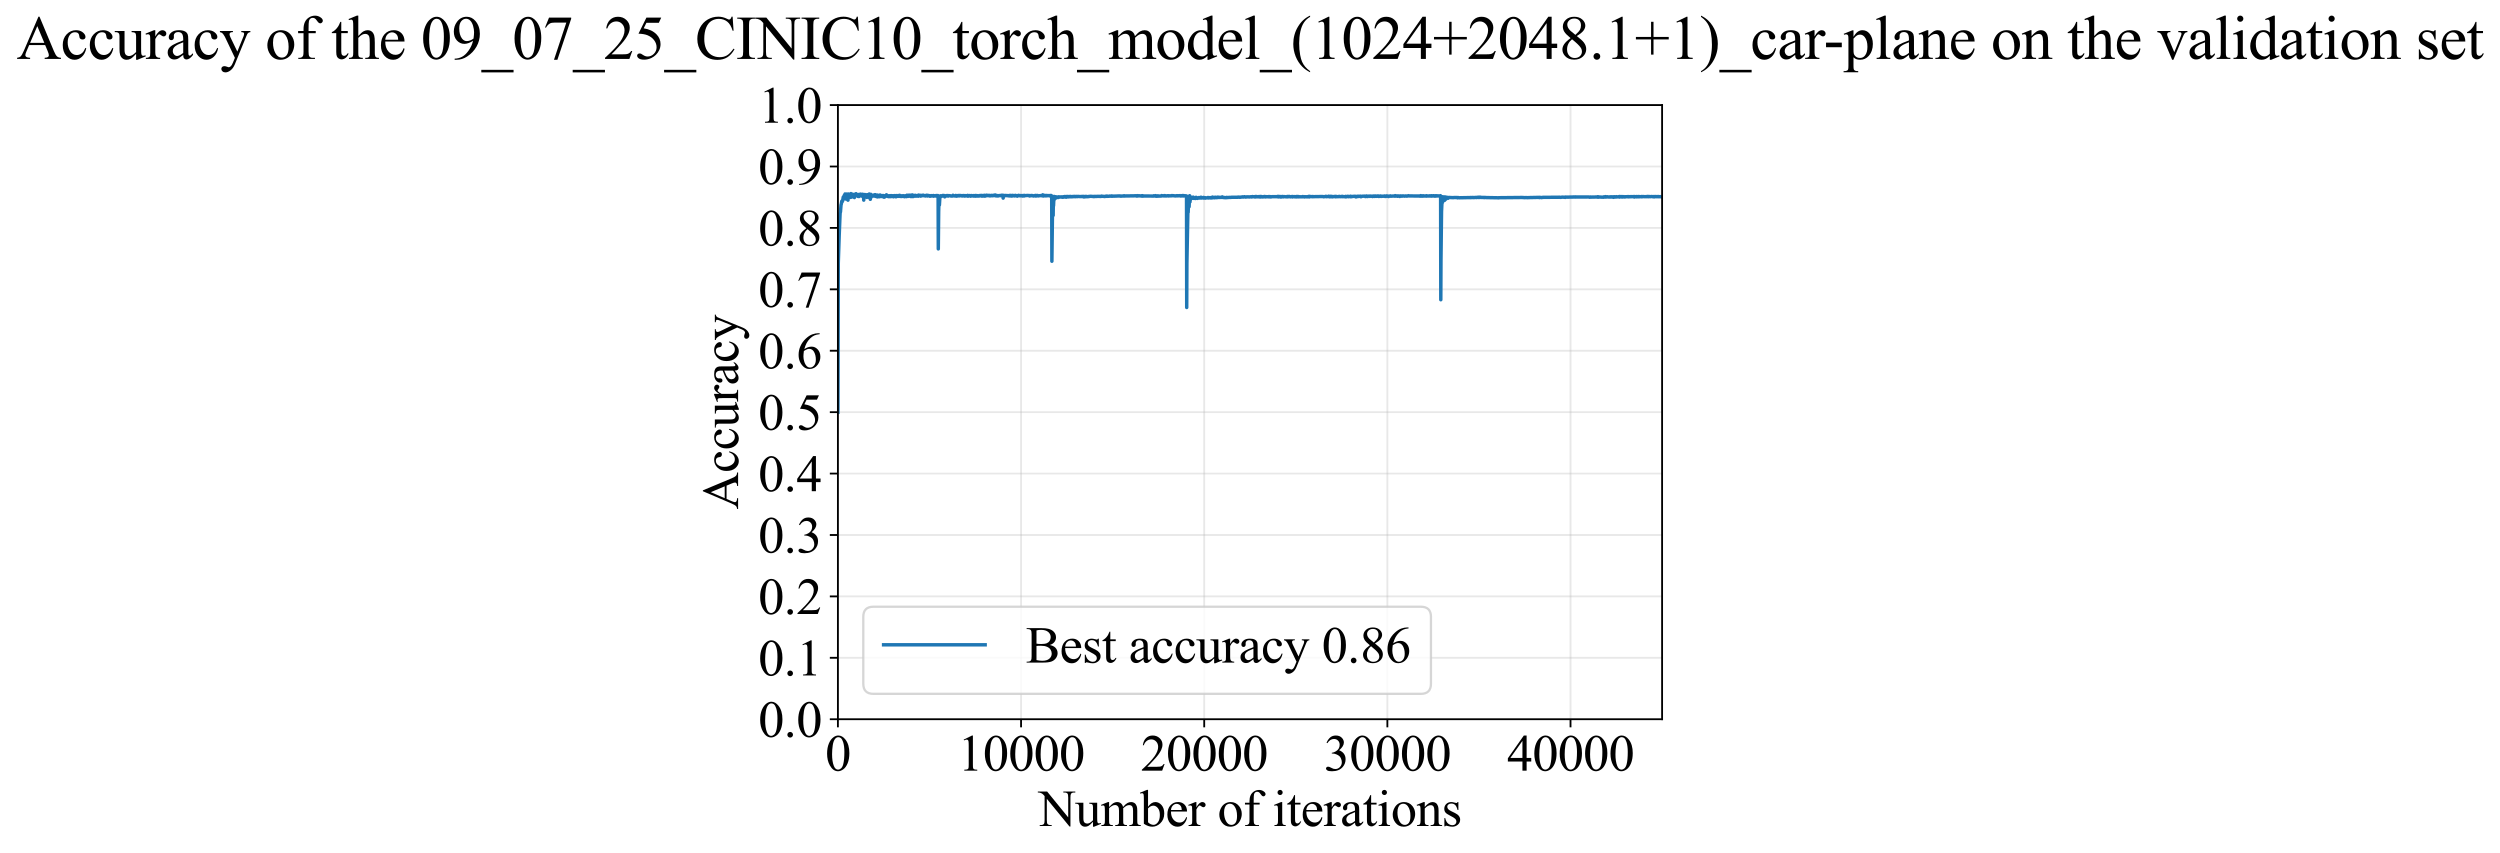 <?xml version="1.0" encoding="utf-8" standalone="no"?>
<!DOCTYPE svg PUBLIC "-//W3C//DTD SVG 1.1//EN"
  "http://www.w3.org/Graphics/SVG/1.1/DTD/svg11.dtd">
<svg xmlns:xlink="http://www.w3.org/1999/xlink" width="1083.249pt" height="369.808pt" viewBox="0 0 1083.249 369.808" xmlns="http://www.w3.org/2000/svg" version="1.1">
 <defs>
  <style type="text/css">*{stroke-linejoin: round; stroke-linecap: butt}</style>
 </defs>
 <g id="figure_1">
  <g id="patch_1">
   <path d="M -0 369.808 
L 1083.249 369.808 
L 1083.249 0 
L -0 0 
z
" style="fill: #ffffff"/>
  </g>
  <g id="axes_1">
   <g id="patch_2">
    <path d="M 363.065 311.644 
L 720.185 311.644 
L 720.185 45.532 
L 363.065 45.532 
z
" style="fill: #ffffff"/>
   </g>
   <g id="matplotlib.axis_1">
    <g id="xtick_1">
     <g id="line2d_1">
      <path d="M 363.065 311.644 
L 363.065 45.532 
" clip-path="url(#pa78bbed28c)" style="fill: none; stroke: #b0b0b0; stroke-opacity: 0.3; stroke-width: 0.8; stroke-linecap: square"/>
     </g>
     <g id="line2d_2">
      <defs>
       <path id="m7bebde7839" d="M 0 0 
L 0 3.5 
" style="stroke: #000000; stroke-width: 0.8"/>
      </defs>
      <g>
       <use xlink:href="#m7bebde7839" x="363.065" y="311.644" style="stroke: #000000; stroke-width: 0.8"/>
      </g>
     </g>
     <g id="text_1">
      <!-- 0 -->
      <g transform="translate(357.565 333.92) scale(0.22 -0.22)">
       <defs>
        <path id="TimesNewRomanPSMT-30" d="M 231 2094 
Q 231 2819 450 3342 
Q 669 3866 1031 4122 
Q 1313 4325 1613 4325 
Q 2100 4325 2488 3828 
Q 2972 3213 2972 2159 
Q 2972 1422 2759 906 
Q 2547 391 2217 158 
Q 1888 -75 1581 -75 
Q 975 -75 572 641 
Q 231 1244 231 2094 
z
M 844 2016 
Q 844 1141 1059 588 
Q 1238 122 1591 122 
Q 1759 122 1940 273 
Q 2122 425 2216 781 
Q 2359 1319 2359 2297 
Q 2359 3022 2209 3506 
Q 2097 3866 1919 4016 
Q 1791 4119 1609 4119 
Q 1397 4119 1231 3928 
Q 1006 3669 925 3112 
Q 844 2556 844 2016 
z
" transform="scale(0.016)"/>
       </defs>
       <use xlink:href="#TimesNewRomanPSMT-30"/>
      </g>
     </g>
    </g>
    <g id="xtick_2">
     <g id="line2d_3">
      <path d="M 442.425 311.644 
L 442.425 45.532 
" clip-path="url(#pa78bbed28c)" style="fill: none; stroke: #b0b0b0; stroke-opacity: 0.3; stroke-width: 0.8; stroke-linecap: square"/>
     </g>
     <g id="line2d_4">
      <g>
       <use xlink:href="#m7bebde7839" x="442.425" y="311.644" style="stroke: #000000; stroke-width: 0.8"/>
      </g>
     </g>
     <g id="text_2">
      <!-- 10000 -->
      <g transform="translate(414.925 333.92) scale(0.22 -0.22)">
       <defs>
        <path id="TimesNewRomanPSMT-31" d="M 750 3822 
L 1781 4325 
L 1884 4325 
L 1884 747 
Q 1884 391 1914 303 
Q 1944 216 2037 169 
Q 2131 122 2419 116 
L 2419 0 
L 825 0 
L 825 116 
Q 1125 122 1212 167 
Q 1300 213 1334 289 
Q 1369 366 1369 747 
L 1369 3034 
Q 1369 3497 1338 3628 
Q 1316 3728 1258 3775 
Q 1200 3822 1119 3822 
Q 1003 3822 797 3725 
L 750 3822 
z
" transform="scale(0.016)"/>
       </defs>
       <use xlink:href="#TimesNewRomanPSMT-31"/>
       <use xlink:href="#TimesNewRomanPSMT-30" transform="translate(50 0)"/>
       <use xlink:href="#TimesNewRomanPSMT-30" transform="translate(100 0)"/>
       <use xlink:href="#TimesNewRomanPSMT-30" transform="translate(150 0)"/>
       <use xlink:href="#TimesNewRomanPSMT-30" transform="translate(200 0)"/>
      </g>
     </g>
    </g>
    <g id="xtick_3">
     <g id="line2d_5">
      <path d="M 521.785 311.644 
L 521.785 45.532 
" clip-path="url(#pa78bbed28c)" style="fill: none; stroke: #b0b0b0; stroke-opacity: 0.3; stroke-width: 0.8; stroke-linecap: square"/>
     </g>
     <g id="line2d_6">
      <g>
       <use xlink:href="#m7bebde7839" x="521.785" y="311.644" style="stroke: #000000; stroke-width: 0.8"/>
      </g>
     </g>
     <g id="text_3">
      <!-- 20000 -->
      <g transform="translate(494.285 333.92) scale(0.22 -0.22)">
       <defs>
        <path id="TimesNewRomanPSMT-32" d="M 2934 816 
L 2638 0 
L 138 0 
L 138 116 
Q 1241 1122 1691 1759 
Q 2141 2397 2141 2925 
Q 2141 3328 1894 3587 
Q 1647 3847 1303 3847 
Q 991 3847 742 3664 
Q 494 3481 375 3128 
L 259 3128 
Q 338 3706 661 4015 
Q 984 4325 1469 4325 
Q 1984 4325 2329 3994 
Q 2675 3663 2675 3213 
Q 2675 2891 2525 2569 
Q 2294 2063 1775 1497 
Q 997 647 803 472 
L 1909 472 
Q 2247 472 2383 497 
Q 2519 522 2628 598 
Q 2738 675 2819 816 
L 2934 816 
z
" transform="scale(0.016)"/>
       </defs>
       <use xlink:href="#TimesNewRomanPSMT-32"/>
       <use xlink:href="#TimesNewRomanPSMT-30" transform="translate(50 0)"/>
       <use xlink:href="#TimesNewRomanPSMT-30" transform="translate(100 0)"/>
       <use xlink:href="#TimesNewRomanPSMT-30" transform="translate(150 0)"/>
       <use xlink:href="#TimesNewRomanPSMT-30" transform="translate(200 0)"/>
      </g>
     </g>
    </g>
    <g id="xtick_4">
     <g id="line2d_7">
      <path d="M 601.145 311.644 
L 601.145 45.532 
" clip-path="url(#pa78bbed28c)" style="fill: none; stroke: #b0b0b0; stroke-opacity: 0.3; stroke-width: 0.8; stroke-linecap: square"/>
     </g>
     <g id="line2d_8">
      <g>
       <use xlink:href="#m7bebde7839" x="601.145" y="311.644" style="stroke: #000000; stroke-width: 0.8"/>
      </g>
     </g>
     <g id="text_4">
      <!-- 30000 -->
      <g transform="translate(573.645 333.92) scale(0.22 -0.22)">
       <defs>
        <path id="TimesNewRomanPSMT-33" d="M 325 3431 
Q 506 3859 782 4092 
Q 1059 4325 1472 4325 
Q 1981 4325 2253 3994 
Q 2459 3747 2459 3466 
Q 2459 3003 1878 2509 
Q 2269 2356 2469 2072 
Q 2669 1788 2669 1403 
Q 2669 853 2319 450 
Q 1863 -75 997 -75 
Q 569 -75 414 31 
Q 259 138 259 259 
Q 259 350 332 419 
Q 406 488 509 488 
Q 588 488 669 463 
Q 722 447 909 348 
Q 1097 250 1169 231 
Q 1284 197 1416 197 
Q 1734 197 1970 444 
Q 2206 691 2206 1028 
Q 2206 1275 2097 1509 
Q 2016 1684 1919 1775 
Q 1784 1900 1550 2001 
Q 1316 2103 1072 2103 
L 972 2103 
L 972 2197 
Q 1219 2228 1467 2375 
Q 1716 2522 1828 2728 
Q 1941 2934 1941 3181 
Q 1941 3503 1739 3701 
Q 1538 3900 1238 3900 
Q 753 3900 428 3381 
L 325 3431 
z
" transform="scale(0.016)"/>
       </defs>
       <use xlink:href="#TimesNewRomanPSMT-33"/>
       <use xlink:href="#TimesNewRomanPSMT-30" transform="translate(50 0)"/>
       <use xlink:href="#TimesNewRomanPSMT-30" transform="translate(100 0)"/>
       <use xlink:href="#TimesNewRomanPSMT-30" transform="translate(150 0)"/>
       <use xlink:href="#TimesNewRomanPSMT-30" transform="translate(200 0)"/>
      </g>
     </g>
    </g>
    <g id="xtick_5">
     <g id="line2d_9">
      <path d="M 680.505 311.644 
L 680.505 45.532 
" clip-path="url(#pa78bbed28c)" style="fill: none; stroke: #b0b0b0; stroke-opacity: 0.3; stroke-width: 0.8; stroke-linecap: square"/>
     </g>
     <g id="line2d_10">
      <g>
       <use xlink:href="#m7bebde7839" x="680.505" y="311.644" style="stroke: #000000; stroke-width: 0.8"/>
      </g>
     </g>
     <g id="text_5">
      <!-- 40000 -->
      <g transform="translate(653.005 333.92) scale(0.22 -0.22)">
       <defs>
        <path id="TimesNewRomanPSMT-34" d="M 2978 1563 
L 2978 1119 
L 2409 1119 
L 2409 0 
L 1894 0 
L 1894 1119 
L 100 1119 
L 100 1519 
L 2066 4325 
L 2409 4325 
L 2409 1563 
L 2978 1563 
z
M 1894 1563 
L 1894 3666 
L 406 1563 
L 1894 1563 
z
" transform="scale(0.016)"/>
       </defs>
       <use xlink:href="#TimesNewRomanPSMT-34"/>
       <use xlink:href="#TimesNewRomanPSMT-30" transform="translate(50 0)"/>
       <use xlink:href="#TimesNewRomanPSMT-30" transform="translate(100 0)"/>
       <use xlink:href="#TimesNewRomanPSMT-30" transform="translate(150 0)"/>
       <use xlink:href="#TimesNewRomanPSMT-30" transform="translate(200 0)"/>
      </g>
     </g>
    </g>
    <g id="text_6">
     <!-- Number of iterations -->
     <g transform="translate(449.983 357.902) scale(0.22 -0.22)">
      <defs>
       <path id="TimesNewRomanPSMT-4e" d="M -84 4238 
L 1066 4238 
L 3656 1059 
L 3656 3503 
Q 3656 3894 3569 3991 
Q 3453 4122 3203 4122 
L 3056 4122 
L 3056 4238 
L 4531 4238 
L 4531 4122 
L 4381 4122 
Q 4113 4122 4000 3959 
Q 3931 3859 3931 3503 
L 3931 -69 
L 3819 -69 
L 1025 3344 
L 1025 734 
Q 1025 344 1109 247 
Q 1228 116 1475 116 
L 1625 116 
L 1625 0 
L 150 0 
L 150 116 
L 297 116 
Q 569 116 681 278 
Q 750 378 750 734 
L 750 3681 
Q 566 3897 470 3965 
Q 375 4034 191 4094 
Q 100 4122 -84 4122 
L -84 4238 
z
" transform="scale(0.016)"/>
       <path id="TimesNewRomanPSMT-75" d="M 2709 2863 
L 2709 1128 
Q 2709 631 2732 520 
Q 2756 409 2807 365 
Q 2859 322 2928 322 
Q 3025 322 3147 375 
L 3191 266 
L 2334 -88 
L 2194 -88 
L 2194 519 
Q 1825 119 1631 15 
Q 1438 -88 1222 -88 
Q 981 -88 804 51 
Q 628 191 559 409 
Q 491 628 491 1028 
L 491 2306 
Q 491 2509 447 2587 
Q 403 2666 317 2708 
Q 231 2750 6 2747 
L 6 2863 
L 1009 2863 
L 1009 947 
Q 1009 547 1148 422 
Q 1288 297 1484 297 
Q 1619 297 1789 381 
Q 1959 466 2194 703 
L 2194 2325 
Q 2194 2569 2105 2655 
Q 2016 2741 1734 2747 
L 1734 2863 
L 2709 2863 
z
" transform="scale(0.016)"/>
       <path id="TimesNewRomanPSMT-6d" d="M 1050 2338 
Q 1363 2650 1419 2697 
Q 1559 2816 1721 2881 
Q 1884 2947 2044 2947 
Q 2313 2947 2506 2790 
Q 2700 2634 2766 2338 
Q 3088 2713 3309 2830 
Q 3531 2947 3766 2947 
Q 3994 2947 4170 2830 
Q 4347 2713 4450 2447 
Q 4519 2266 4519 1878 
L 4519 647 
Q 4519 378 4559 278 
Q 4591 209 4675 161 
Q 4759 113 4950 113 
L 4950 0 
L 3538 0 
L 3538 113 
L 3597 113 
Q 3781 113 3884 184 
Q 3956 234 3988 344 
Q 4000 397 4000 647 
L 4000 1878 
Q 4000 2228 3916 2372 
Q 3794 2572 3525 2572 
Q 3359 2572 3192 2489 
Q 3025 2406 2788 2181 
L 2781 2147 
L 2788 2013 
L 2788 647 
Q 2788 353 2820 281 
Q 2853 209 2943 161 
Q 3034 113 3253 113 
L 3253 0 
L 1806 0 
L 1806 113 
Q 2044 113 2133 169 
Q 2222 225 2256 338 
Q 2272 391 2272 647 
L 2272 1878 
Q 2272 2228 2169 2381 
Q 2031 2581 1784 2581 
Q 1616 2581 1450 2491 
Q 1191 2353 1050 2181 
L 1050 647 
Q 1050 366 1089 281 
Q 1128 197 1204 155 
Q 1281 113 1516 113 
L 1516 0 
L 100 0 
L 100 113 
Q 297 113 375 155 
Q 453 197 493 289 
Q 534 381 534 647 
L 534 1741 
Q 534 2213 506 2350 
Q 484 2453 437 2492 
Q 391 2531 309 2531 
Q 222 2531 100 2484 
L 53 2597 
L 916 2947 
L 1050 2947 
L 1050 2338 
z
" transform="scale(0.016)"/>
       <path id="TimesNewRomanPSMT-62" d="M 984 2369 
Q 1400 2947 1881 2947 
Q 2322 2947 2650 2570 
Q 2978 2194 2978 1541 
Q 2978 778 2472 313 
Q 2038 -88 1503 -88 
Q 1253 -88 995 3 
Q 738 94 469 275 
L 469 3241 
Q 469 3728 445 3840 
Q 422 3953 372 3993 
Q 322 4034 247 4034 
Q 159 4034 28 3984 
L -16 4094 
L 844 4444 
L 984 4444 
L 984 2369 
z
M 984 2169 
L 984 456 
Q 1144 300 1314 220 
Q 1484 141 1663 141 
Q 1947 141 2192 453 
Q 2438 766 2438 1363 
Q 2438 1913 2192 2208 
Q 1947 2503 1634 2503 
Q 1469 2503 1303 2419 
Q 1178 2356 984 2169 
z
" transform="scale(0.016)"/>
       <path id="TimesNewRomanPSMT-65" d="M 681 1784 
Q 678 1147 991 784 
Q 1303 422 1725 422 
Q 2006 422 2214 576 
Q 2422 731 2563 1106 
L 2659 1044 
Q 2594 616 2278 264 
Q 1963 -88 1488 -88 
Q 972 -88 605 314 
Q 238 716 238 1394 
Q 238 2128 614 2539 
Q 991 2950 1559 2950 
Q 2041 2950 2350 2633 
Q 2659 2316 2659 1784 
L 681 1784 
z
M 681 1966 
L 2006 1966 
Q 1991 2241 1941 2353 
Q 1863 2528 1708 2628 
Q 1553 2728 1384 2728 
Q 1125 2728 920 2526 
Q 716 2325 681 1966 
z
" transform="scale(0.016)"/>
       <path id="TimesNewRomanPSMT-72" d="M 1038 2947 
L 1038 2303 
Q 1397 2947 1775 2947 
Q 1947 2947 2059 2842 
Q 2172 2738 2172 2600 
Q 2172 2478 2090 2393 
Q 2009 2309 1897 2309 
Q 1788 2309 1652 2417 
Q 1516 2525 1450 2525 
Q 1394 2525 1328 2463 
Q 1188 2334 1038 2041 
L 1038 669 
Q 1038 431 1097 309 
Q 1138 225 1241 169 
Q 1344 113 1538 113 
L 1538 0 
L 72 0 
L 72 113 
Q 291 113 397 181 
Q 475 231 506 341 
Q 522 394 522 644 
L 522 1753 
Q 522 2253 501 2348 
Q 481 2444 426 2487 
Q 372 2531 291 2531 
Q 194 2531 72 2484 
L 41 2597 
L 906 2947 
L 1038 2947 
z
" transform="scale(0.016)"/>
       <path id="TimesNewRomanPSMT-20" transform="scale(0.016)"/>
       <path id="TimesNewRomanPSMT-6f" d="M 1600 2947 
Q 2250 2947 2644 2453 
Q 2978 2031 2978 1484 
Q 2978 1100 2793 706 
Q 2609 313 2286 112 
Q 1963 -88 1566 -88 
Q 919 -88 538 428 
Q 216 863 216 1403 
Q 216 1797 411 2186 
Q 606 2575 925 2761 
Q 1244 2947 1600 2947 
z
M 1503 2744 
Q 1338 2744 1170 2645 
Q 1003 2547 900 2300 
Q 797 2053 797 1666 
Q 797 1041 1045 587 
Q 1294 134 1700 134 
Q 2003 134 2200 384 
Q 2397 634 2397 1244 
Q 2397 2006 2069 2444 
Q 1847 2744 1503 2744 
z
" transform="scale(0.016)"/>
       <path id="TimesNewRomanPSMT-66" d="M 1319 2638 
L 1319 756 
Q 1319 356 1406 250 
Q 1522 113 1716 113 
L 1975 113 
L 1975 0 
L 266 0 
L 266 113 
L 394 113 
Q 519 113 622 175 
Q 725 238 764 344 
Q 803 450 803 756 
L 803 2638 
L 247 2638 
L 247 2863 
L 803 2863 
L 803 3050 
Q 803 3478 940 3775 
Q 1078 4072 1361 4255 
Q 1644 4438 1997 4438 
Q 2325 4438 2600 4225 
Q 2781 4084 2781 3909 
Q 2781 3816 2700 3733 
Q 2619 3650 2525 3650 
Q 2453 3650 2373 3701 
Q 2294 3753 2178 3923 
Q 2063 4094 1966 4153 
Q 1869 4213 1750 4213 
Q 1606 4213 1506 4136 
Q 1406 4059 1362 3898 
Q 1319 3738 1319 3069 
L 1319 2863 
L 2056 2863 
L 2056 2638 
L 1319 2638 
z
" transform="scale(0.016)"/>
       <path id="TimesNewRomanPSMT-69" d="M 928 4444 
Q 1059 4444 1151 4351 
Q 1244 4259 1244 4128 
Q 1244 3997 1151 3903 
Q 1059 3809 928 3809 
Q 797 3809 703 3903 
Q 609 3997 609 4128 
Q 609 4259 701 4351 
Q 794 4444 928 4444 
z
M 1188 2947 
L 1188 647 
Q 1188 378 1227 289 
Q 1266 200 1342 156 
Q 1419 113 1622 113 
L 1622 0 
L 231 0 
L 231 113 
Q 441 113 512 153 
Q 584 194 626 287 
Q 669 381 669 647 
L 669 1750 
Q 669 2216 641 2353 
Q 619 2453 572 2492 
Q 525 2531 444 2531 
Q 356 2531 231 2484 
L 188 2597 
L 1050 2947 
L 1188 2947 
z
" transform="scale(0.016)"/>
       <path id="TimesNewRomanPSMT-74" d="M 1031 3803 
L 1031 2863 
L 1700 2863 
L 1700 2644 
L 1031 2644 
L 1031 788 
Q 1031 509 1111 412 
Q 1191 316 1316 316 
Q 1419 316 1516 380 
Q 1613 444 1666 569 
L 1788 569 
Q 1678 263 1478 108 
Q 1278 -47 1066 -47 
Q 922 -47 784 33 
Q 647 113 581 261 
Q 516 409 516 719 
L 516 2644 
L 63 2644 
L 63 2747 
Q 234 2816 414 2980 
Q 594 3144 734 3369 
Q 806 3488 934 3803 
L 1031 3803 
z
" transform="scale(0.016)"/>
       <path id="TimesNewRomanPSMT-61" d="M 1822 413 
Q 1381 72 1269 19 
Q 1100 -59 909 -59 
Q 613 -59 420 144 
Q 228 347 228 678 
Q 228 888 322 1041 
Q 450 1253 767 1440 
Q 1084 1628 1822 1897 
L 1822 2009 
Q 1822 2438 1686 2597 
Q 1550 2756 1291 2756 
Q 1094 2756 978 2650 
Q 859 2544 859 2406 
L 866 2225 
Q 866 2081 792 2003 
Q 719 1925 600 1925 
Q 484 1925 411 2006 
Q 338 2088 338 2228 
Q 338 2497 613 2722 
Q 888 2947 1384 2947 
Q 1766 2947 2009 2819 
Q 2194 2722 2281 2516 
Q 2338 2381 2338 1966 
L 2338 994 
Q 2338 584 2353 492 
Q 2369 400 2405 369 
Q 2441 338 2488 338 
Q 2538 338 2575 359 
Q 2641 400 2828 588 
L 2828 413 
Q 2478 -56 2159 -56 
Q 2006 -56 1915 50 
Q 1825 156 1822 413 
z
M 1822 616 
L 1822 1706 
Q 1350 1519 1213 1441 
Q 966 1303 859 1153 
Q 753 1003 753 825 
Q 753 600 887 451 
Q 1022 303 1197 303 
Q 1434 303 1822 616 
z
" transform="scale(0.016)"/>
       <path id="TimesNewRomanPSMT-6e" d="M 1034 2341 
Q 1538 2947 1994 2947 
Q 2228 2947 2397 2830 
Q 2566 2713 2666 2444 
Q 2734 2256 2734 1869 
L 2734 647 
Q 2734 375 2778 278 
Q 2813 200 2889 156 
Q 2966 113 3172 113 
L 3172 0 
L 1756 0 
L 1756 113 
L 1816 113 
Q 2016 113 2095 173 
Q 2175 234 2206 353 
Q 2219 400 2219 647 
L 2219 1819 
Q 2219 2209 2117 2386 
Q 2016 2563 1775 2563 
Q 1403 2563 1034 2156 
L 1034 647 
Q 1034 356 1069 288 
Q 1113 197 1189 155 
Q 1266 113 1500 113 
L 1500 0 
L 84 0 
L 84 113 
L 147 113 
Q 366 113 442 223 
Q 519 334 519 647 
L 519 1709 
Q 519 2225 495 2337 
Q 472 2450 423 2490 
Q 375 2531 294 2531 
Q 206 2531 84 2484 
L 38 2597 
L 900 2947 
L 1034 2947 
L 1034 2341 
z
" transform="scale(0.016)"/>
       <path id="TimesNewRomanPSMT-73" d="M 2050 2947 
L 2050 1972 
L 1947 1972 
Q 1828 2431 1642 2597 
Q 1456 2763 1169 2763 
Q 950 2763 815 2647 
Q 681 2531 681 2391 
Q 681 2216 781 2091 
Q 878 1963 1175 1819 
L 1631 1597 
Q 2266 1288 2266 781 
Q 2266 391 1970 151 
Q 1675 -88 1309 -88 
Q 1047 -88 709 6 
Q 606 38 541 38 
Q 469 38 428 -44 
L 325 -44 
L 325 978 
L 428 978 
Q 516 541 762 319 
Q 1009 97 1316 97 
Q 1531 97 1667 223 
Q 1803 350 1803 528 
Q 1803 744 1651 891 
Q 1500 1038 1047 1263 
Q 594 1488 453 1669 
Q 313 1847 313 2119 
Q 313 2472 555 2709 
Q 797 2947 1181 2947 
Q 1350 2947 1591 2875 
Q 1750 2828 1803 2828 
Q 1853 2828 1881 2850 
Q 1909 2872 1947 2947 
L 2050 2947 
z
" transform="scale(0.016)"/>
      </defs>
      <use xlink:href="#TimesNewRomanPSMT-4e"/>
      <use xlink:href="#TimesNewRomanPSMT-75" transform="translate(72.217 0)"/>
      <use xlink:href="#TimesNewRomanPSMT-6d" transform="translate(122.217 0)"/>
      <use xlink:href="#TimesNewRomanPSMT-62" transform="translate(200 0)"/>
      <use xlink:href="#TimesNewRomanPSMT-65" transform="translate(250 0)"/>
      <use xlink:href="#TimesNewRomanPSMT-72" transform="translate(294.385 0)"/>
      <use xlink:href="#TimesNewRomanPSMT-20" transform="translate(327.686 0)"/>
      <use xlink:href="#TimesNewRomanPSMT-6f" transform="translate(352.686 0)"/>
      <use xlink:href="#TimesNewRomanPSMT-66" transform="translate(402.686 0)"/>
      <use xlink:href="#TimesNewRomanPSMT-20" transform="translate(435.986 0)"/>
      <use xlink:href="#TimesNewRomanPSMT-69" transform="translate(460.986 0)"/>
      <use xlink:href="#TimesNewRomanPSMT-74" transform="translate(488.77 0)"/>
      <use xlink:href="#TimesNewRomanPSMT-65" transform="translate(516.553 0)"/>
      <use xlink:href="#TimesNewRomanPSMT-72" transform="translate(560.938 0)"/>
      <use xlink:href="#TimesNewRomanPSMT-61" transform="translate(594.238 0)"/>
      <use xlink:href="#TimesNewRomanPSMT-74" transform="translate(638.623 0)"/>
      <use xlink:href="#TimesNewRomanPSMT-69" transform="translate(666.406 0)"/>
      <use xlink:href="#TimesNewRomanPSMT-6f" transform="translate(694.189 0)"/>
      <use xlink:href="#TimesNewRomanPSMT-6e" transform="translate(744.189 0)"/>
      <use xlink:href="#TimesNewRomanPSMT-73" transform="translate(794.189 0)"/>
     </g>
    </g>
   </g>
   <g id="matplotlib.axis_2">
    <g id="ytick_1">
     <g id="line2d_11">
      <path d="M 363.065 311.644 
L 720.185 311.644 
" clip-path="url(#pa78bbed28c)" style="fill: none; stroke: #b0b0b0; stroke-opacity: 0.3; stroke-width: 0.8; stroke-linecap: square"/>
     </g>
     <g id="line2d_12">
      <defs>
       <path id="m08a8d71fc6" d="M 0 0 
L -3.5 0 
" style="stroke: #000000; stroke-width: 0.8"/>
      </defs>
      <g>
       <use xlink:href="#m08a8d71fc6" x="363.065" y="311.644" style="stroke: #000000; stroke-width: 0.8"/>
      </g>
     </g>
     <g id="text_7">
      <!-- 0.0 -->
      <g transform="translate(328.565 319.282) scale(0.22 -0.22)">
       <defs>
        <path id="TimesNewRomanPSMT-2e" d="M 800 606 
Q 947 606 1047 504 
Q 1147 403 1147 259 
Q 1147 116 1045 14 
Q 944 -88 800 -88 
Q 656 -88 554 14 
Q 453 116 453 259 
Q 453 406 554 506 
Q 656 606 800 606 
z
" transform="scale(0.016)"/>
       </defs>
       <use xlink:href="#TimesNewRomanPSMT-30"/>
       <use xlink:href="#TimesNewRomanPSMT-2e" transform="translate(50 0)"/>
       <use xlink:href="#TimesNewRomanPSMT-30" transform="translate(75 0)"/>
      </g>
     </g>
    </g>
    <g id="ytick_2">
     <g id="line2d_13">
      <path d="M 363.065 285.032 
L 720.185 285.032 
" clip-path="url(#pa78bbed28c)" style="fill: none; stroke: #b0b0b0; stroke-opacity: 0.3; stroke-width: 0.8; stroke-linecap: square"/>
     </g>
     <g id="line2d_14">
      <g>
       <use xlink:href="#m08a8d71fc6" x="363.065" y="285.032" style="stroke: #000000; stroke-width: 0.8"/>
      </g>
     </g>
     <g id="text_8">
      <!-- 0.1 -->
      <g transform="translate(328.565 292.67) scale(0.22 -0.22)">
       <use xlink:href="#TimesNewRomanPSMT-30"/>
       <use xlink:href="#TimesNewRomanPSMT-2e" transform="translate(50 0)"/>
       <use xlink:href="#TimesNewRomanPSMT-31" transform="translate(75 0)"/>
      </g>
     </g>
    </g>
    <g id="ytick_3">
     <g id="line2d_15">
      <path d="M 363.065 258.421 
L 720.185 258.421 
" clip-path="url(#pa78bbed28c)" style="fill: none; stroke: #b0b0b0; stroke-opacity: 0.3; stroke-width: 0.8; stroke-linecap: square"/>
     </g>
     <g id="line2d_16">
      <g>
       <use xlink:href="#m08a8d71fc6" x="363.065" y="258.421" style="stroke: #000000; stroke-width: 0.8"/>
      </g>
     </g>
     <g id="text_9">
      <!-- 0.2 -->
      <g transform="translate(328.565 266.059) scale(0.22 -0.22)">
       <use xlink:href="#TimesNewRomanPSMT-30"/>
       <use xlink:href="#TimesNewRomanPSMT-2e" transform="translate(50 0)"/>
       <use xlink:href="#TimesNewRomanPSMT-32" transform="translate(75 0)"/>
      </g>
     </g>
    </g>
    <g id="ytick_4">
     <g id="line2d_17">
      <path d="M 363.065 231.81 
L 720.185 231.81 
" clip-path="url(#pa78bbed28c)" style="fill: none; stroke: #b0b0b0; stroke-opacity: 0.3; stroke-width: 0.8; stroke-linecap: square"/>
     </g>
     <g id="line2d_18">
      <g>
       <use xlink:href="#m08a8d71fc6" x="363.065" y="231.81" style="stroke: #000000; stroke-width: 0.8"/>
      </g>
     </g>
     <g id="text_10">
      <!-- 0.3 -->
      <g transform="translate(328.565 239.448) scale(0.22 -0.22)">
       <use xlink:href="#TimesNewRomanPSMT-30"/>
       <use xlink:href="#TimesNewRomanPSMT-2e" transform="translate(50 0)"/>
       <use xlink:href="#TimesNewRomanPSMT-33" transform="translate(75 0)"/>
      </g>
     </g>
    </g>
    <g id="ytick_5">
     <g id="line2d_19">
      <path d="M 363.065 205.199 
L 720.185 205.199 
" clip-path="url(#pa78bbed28c)" style="fill: none; stroke: #b0b0b0; stroke-opacity: 0.3; stroke-width: 0.8; stroke-linecap: square"/>
     </g>
     <g id="line2d_20">
      <g>
       <use xlink:href="#m08a8d71fc6" x="363.065" y="205.199" style="stroke: #000000; stroke-width: 0.8"/>
      </g>
     </g>
     <g id="text_11">
      <!-- 0.4 -->
      <g transform="translate(328.565 212.837) scale(0.22 -0.22)">
       <use xlink:href="#TimesNewRomanPSMT-30"/>
       <use xlink:href="#TimesNewRomanPSMT-2e" transform="translate(50 0)"/>
       <use xlink:href="#TimesNewRomanPSMT-34" transform="translate(75 0)"/>
      </g>
     </g>
    </g>
    <g id="ytick_6">
     <g id="line2d_21">
      <path d="M 363.065 178.588 
L 720.185 178.588 
" clip-path="url(#pa78bbed28c)" style="fill: none; stroke: #b0b0b0; stroke-opacity: 0.3; stroke-width: 0.8; stroke-linecap: square"/>
     </g>
     <g id="line2d_22">
      <g>
       <use xlink:href="#m08a8d71fc6" x="363.065" y="178.588" style="stroke: #000000; stroke-width: 0.8"/>
      </g>
     </g>
     <g id="text_12">
      <!-- 0.5 -->
      <g transform="translate(328.565 186.226) scale(0.22 -0.22)">
       <defs>
        <path id="TimesNewRomanPSMT-35" d="M 2778 4238 
L 2534 3706 
L 1259 3706 
L 981 3138 
Q 1809 3016 2294 2522 
Q 2709 2097 2709 1522 
Q 2709 1188 2573 903 
Q 2438 619 2231 419 
Q 2025 219 1772 97 
Q 1413 -75 1034 -75 
Q 653 -75 479 54 
Q 306 184 306 341 
Q 306 428 378 495 
Q 450 563 559 563 
Q 641 563 702 538 
Q 763 513 909 409 
Q 1144 247 1384 247 
Q 1750 247 2026 523 
Q 2303 800 2303 1197 
Q 2303 1581 2056 1914 
Q 1809 2247 1375 2428 
Q 1034 2569 447 2591 
L 1259 4238 
L 2778 4238 
z
" transform="scale(0.016)"/>
       </defs>
       <use xlink:href="#TimesNewRomanPSMT-30"/>
       <use xlink:href="#TimesNewRomanPSMT-2e" transform="translate(50 0)"/>
       <use xlink:href="#TimesNewRomanPSMT-35" transform="translate(75 0)"/>
      </g>
     </g>
    </g>
    <g id="ytick_7">
     <g id="line2d_23">
      <path d="M 363.065 151.976 
L 720.185 151.976 
" clip-path="url(#pa78bbed28c)" style="fill: none; stroke: #b0b0b0; stroke-opacity: 0.3; stroke-width: 0.8; stroke-linecap: square"/>
     </g>
     <g id="line2d_24">
      <g>
       <use xlink:href="#m08a8d71fc6" x="363.065" y="151.976" style="stroke: #000000; stroke-width: 0.8"/>
      </g>
     </g>
     <g id="text_13">
      <!-- 0.6 -->
      <g transform="translate(328.565 159.614) scale(0.22 -0.22)">
       <defs>
        <path id="TimesNewRomanPSMT-36" d="M 2869 4325 
L 2869 4209 
Q 2456 4169 2195 4045 
Q 1934 3922 1679 3669 
Q 1425 3416 1258 3105 
Q 1091 2794 978 2366 
Q 1428 2675 1881 2675 
Q 2316 2675 2634 2325 
Q 2953 1975 2953 1425 
Q 2953 894 2631 456 
Q 2244 -75 1606 -75 
Q 1172 -75 869 213 
Q 275 772 275 1663 
Q 275 2231 503 2743 
Q 731 3256 1154 3653 
Q 1578 4050 1965 4187 
Q 2353 4325 2688 4325 
L 2869 4325 
z
M 925 2138 
Q 869 1716 869 1456 
Q 869 1156 980 804 
Q 1091 453 1309 247 
Q 1469 100 1697 100 
Q 1969 100 2183 356 
Q 2397 613 2397 1088 
Q 2397 1622 2184 2012 
Q 1972 2403 1581 2403 
Q 1463 2403 1327 2353 
Q 1191 2303 925 2138 
z
" transform="scale(0.016)"/>
       </defs>
       <use xlink:href="#TimesNewRomanPSMT-30"/>
       <use xlink:href="#TimesNewRomanPSMT-2e" transform="translate(50 0)"/>
       <use xlink:href="#TimesNewRomanPSMT-36" transform="translate(75 0)"/>
      </g>
     </g>
    </g>
    <g id="ytick_8">
     <g id="line2d_25">
      <path d="M 363.065 125.365 
L 720.185 125.365 
" clip-path="url(#pa78bbed28c)" style="fill: none; stroke: #b0b0b0; stroke-opacity: 0.3; stroke-width: 0.8; stroke-linecap: square"/>
     </g>
     <g id="line2d_26">
      <g>
       <use xlink:href="#m08a8d71fc6" x="363.065" y="125.365" style="stroke: #000000; stroke-width: 0.8"/>
      </g>
     </g>
     <g id="text_14">
      <!-- 0.7 -->
      <g transform="translate(328.565 133.003) scale(0.22 -0.22)">
       <defs>
        <path id="TimesNewRomanPSMT-37" d="M 644 4238 
L 2916 4238 
L 2916 4119 
L 1503 -88 
L 1153 -88 
L 2419 3728 
L 1253 3728 
Q 900 3728 750 3644 
Q 488 3500 328 3200 
L 238 3234 
L 644 4238 
z
" transform="scale(0.016)"/>
       </defs>
       <use xlink:href="#TimesNewRomanPSMT-30"/>
       <use xlink:href="#TimesNewRomanPSMT-2e" transform="translate(50 0)"/>
       <use xlink:href="#TimesNewRomanPSMT-37" transform="translate(75 0)"/>
      </g>
     </g>
    </g>
    <g id="ytick_9">
     <g id="line2d_27">
      <path d="M 363.065 98.754 
L 720.185 98.754 
" clip-path="url(#pa78bbed28c)" style="fill: none; stroke: #b0b0b0; stroke-opacity: 0.3; stroke-width: 0.8; stroke-linecap: square"/>
     </g>
     <g id="line2d_28">
      <g>
       <use xlink:href="#m08a8d71fc6" x="363.065" y="98.754" style="stroke: #000000; stroke-width: 0.8"/>
      </g>
     </g>
     <g id="text_15">
      <!-- 0.8 -->
      <g transform="translate(328.565 106.392) scale(0.22 -0.22)">
       <defs>
        <path id="TimesNewRomanPSMT-38" d="M 1228 2134 
Q 725 2547 579 2797 
Q 434 3047 434 3316 
Q 434 3728 753 4026 
Q 1072 4325 1600 4325 
Q 2113 4325 2425 4047 
Q 2738 3769 2738 3413 
Q 2738 3175 2569 2928 
Q 2400 2681 1866 2347 
Q 2416 1922 2594 1678 
Q 2831 1359 2831 1006 
Q 2831 559 2490 242 
Q 2150 -75 1597 -75 
Q 994 -75 656 303 
Q 388 606 388 966 
Q 388 1247 577 1523 
Q 766 1800 1228 2134 
z
M 1719 2469 
Q 2094 2806 2194 3001 
Q 2294 3197 2294 3444 
Q 2294 3772 2109 3958 
Q 1925 4144 1606 4144 
Q 1288 4144 1088 3959 
Q 888 3775 888 3528 
Q 888 3366 970 3203 
Q 1053 3041 1206 2894 
L 1719 2469 
z
M 1375 2016 
Q 1116 1797 991 1539 
Q 866 1281 866 981 
Q 866 578 1086 336 
Q 1306 94 1647 94 
Q 1984 94 2187 284 
Q 2391 475 2391 747 
Q 2391 972 2272 1150 
Q 2050 1481 1375 2016 
z
" transform="scale(0.016)"/>
       </defs>
       <use xlink:href="#TimesNewRomanPSMT-30"/>
       <use xlink:href="#TimesNewRomanPSMT-2e" transform="translate(50 0)"/>
       <use xlink:href="#TimesNewRomanPSMT-38" transform="translate(75 0)"/>
      </g>
     </g>
    </g>
    <g id="ytick_10">
     <g id="line2d_29">
      <path d="M 363.065 72.143 
L 720.185 72.143 
" clip-path="url(#pa78bbed28c)" style="fill: none; stroke: #b0b0b0; stroke-opacity: 0.3; stroke-width: 0.8; stroke-linecap: square"/>
     </g>
     <g id="line2d_30">
      <g>
       <use xlink:href="#m08a8d71fc6" x="363.065" y="72.143" style="stroke: #000000; stroke-width: 0.8"/>
      </g>
     </g>
     <g id="text_16">
      <!-- 0.9 -->
      <g transform="translate(328.565 79.781) scale(0.22 -0.22)">
       <defs>
        <path id="TimesNewRomanPSMT-39" d="M 338 -88 
L 338 28 
Q 744 34 1094 217 
Q 1444 400 1770 856 
Q 2097 1313 2225 1859 
Q 1734 1544 1338 1544 
Q 891 1544 572 1889 
Q 253 2234 253 2806 
Q 253 3363 572 3797 
Q 956 4325 1575 4325 
Q 2097 4325 2469 3894 
Q 2925 3359 2925 2575 
Q 2925 1869 2578 1258 
Q 2231 647 1613 244 
Q 1109 -88 516 -88 
L 338 -88 
z
M 2275 2091 
Q 2331 2497 2331 2741 
Q 2331 3044 2228 3395 
Q 2125 3747 1936 3934 
Q 1747 4122 1506 4122 
Q 1228 4122 1018 3872 
Q 809 3622 809 3128 
Q 809 2469 1088 2097 
Q 1291 1828 1588 1828 
Q 1731 1828 1928 1897 
Q 2125 1966 2275 2091 
z
" transform="scale(0.016)"/>
       </defs>
       <use xlink:href="#TimesNewRomanPSMT-30"/>
       <use xlink:href="#TimesNewRomanPSMT-2e" transform="translate(50 0)"/>
       <use xlink:href="#TimesNewRomanPSMT-39" transform="translate(75 0)"/>
      </g>
     </g>
    </g>
    <g id="ytick_11">
     <g id="line2d_31">
      <path d="M 363.065 45.532 
L 720.185 45.532 
" clip-path="url(#pa78bbed28c)" style="fill: none; stroke: #b0b0b0; stroke-opacity: 0.3; stroke-width: 0.8; stroke-linecap: square"/>
     </g>
     <g id="line2d_32">
      <g>
       <use xlink:href="#m08a8d71fc6" x="363.065" y="45.532" style="stroke: #000000; stroke-width: 0.8"/>
      </g>
     </g>
     <g id="text_17">
      <!-- 1.0 -->
      <g transform="translate(328.565 53.17) scale(0.22 -0.22)">
       <use xlink:href="#TimesNewRomanPSMT-31"/>
       <use xlink:href="#TimesNewRomanPSMT-2e" transform="translate(50 0)"/>
       <use xlink:href="#TimesNewRomanPSMT-30" transform="translate(75 0)"/>
      </g>
     </g>
    </g>
    <g id="text_18">
     <!-- Accuracy -->
     <g transform="translate(319.817 220.726) rotate(-90) scale(0.22 -0.22)">
      <defs>
       <path id="TimesNewRomanPSMT-41" d="M 2928 1419 
L 1288 1419 
L 1000 750 
Q 894 503 894 381 
Q 894 284 986 211 
Q 1078 138 1384 116 
L 1384 0 
L 50 0 
L 50 116 
Q 316 163 394 238 
Q 553 388 747 847 
L 2238 4334 
L 2347 4334 
L 3822 809 
Q 4000 384 4145 257 
Q 4291 131 4550 116 
L 4550 0 
L 2878 0 
L 2878 116 
Q 3131 128 3220 200 
Q 3309 272 3309 375 
Q 3309 513 3184 809 
L 2928 1419 
z
M 2841 1650 
L 2122 3363 
L 1384 1650 
L 2841 1650 
z
" transform="scale(0.016)"/>
       <path id="TimesNewRomanPSMT-63" d="M 2631 1088 
Q 2516 522 2178 217 
Q 1841 -88 1431 -88 
Q 944 -88 581 321 
Q 219 731 219 1428 
Q 219 2103 620 2525 
Q 1022 2947 1584 2947 
Q 2006 2947 2278 2723 
Q 2550 2500 2550 2259 
Q 2550 2141 2473 2067 
Q 2397 1994 2259 1994 
Q 2075 1994 1981 2113 
Q 1928 2178 1911 2362 
Q 1894 2547 1784 2644 
Q 1675 2738 1481 2738 
Q 1169 2738 978 2506 
Q 725 2200 725 1697 
Q 725 1184 976 792 
Q 1228 400 1656 400 
Q 1963 400 2206 609 
Q 2378 753 2541 1131 
L 2631 1088 
z
" transform="scale(0.016)"/>
       <path id="TimesNewRomanPSMT-79" d="M 38 2863 
L 1372 2863 
L 1372 2747 
L 1306 2747 
Q 1166 2747 1095 2686 
Q 1025 2625 1025 2534 
Q 1025 2413 1128 2197 
L 1825 753 
L 2466 2334 
Q 2519 2463 2519 2588 
Q 2519 2644 2497 2672 
Q 2472 2706 2419 2726 
Q 2366 2747 2231 2747 
L 2231 2863 
L 3163 2863 
L 3163 2747 
Q 3047 2734 2984 2696 
Q 2922 2659 2847 2556 
Q 2819 2513 2741 2316 
L 1575 -541 
Q 1406 -956 1132 -1168 
Q 859 -1381 606 -1381 
Q 422 -1381 303 -1275 
Q 184 -1169 184 -1031 
Q 184 -900 270 -820 
Q 356 -741 506 -741 
Q 609 -741 788 -809 
Q 913 -856 944 -856 
Q 1038 -856 1148 -759 
Q 1259 -663 1372 -384 
L 1575 113 
L 547 2272 
Q 500 2369 397 2513 
Q 319 2622 269 2659 
Q 197 2709 38 2747 
L 38 2863 
z
" transform="scale(0.016)"/>
      </defs>
      <use xlink:href="#TimesNewRomanPSMT-41"/>
      <use xlink:href="#TimesNewRomanPSMT-63" transform="translate(72.217 0)"/>
      <use xlink:href="#TimesNewRomanPSMT-63" transform="translate(116.602 0)"/>
      <use xlink:href="#TimesNewRomanPSMT-75" transform="translate(160.986 0)"/>
      <use xlink:href="#TimesNewRomanPSMT-72" transform="translate(210.986 0)"/>
      <use xlink:href="#TimesNewRomanPSMT-61" transform="translate(244.287 0)"/>
      <use xlink:href="#TimesNewRomanPSMT-63" transform="translate(288.672 0)"/>
      <use xlink:href="#TimesNewRomanPSMT-79" transform="translate(333.057 0)"/>
     </g>
    </g>
   </g>
   <g id="line2d_33">
    <path d="M 363.065 178.602 
L 363.223 113.996 
L 363.62 102.139 
L 364.017 92.352 
L 364.176 91.776 
L 364.414 88.76 
L 364.493 88.612 
L 364.732 87.237 
L 364.811 87.089 
L 364.89 87.474 
L 365.049 86.808 
L 365.129 86.986 
L 365.367 85.448 
L 365.446 85.788 
L 365.525 85.227 
L 365.605 85.685 
L 365.843 84.62 
L 365.922 84.916 
L 366.002 84.872 
L 366.081 84.842 
L 366.16 84.044 
L 366.24 85.478 
L 366.319 84.946 
L 366.399 86.217 
L 366.637 84.768 
L 366.716 84.635 
L 366.795 84.088 
L 366.875 85.167 
L 366.954 84.073 
L 367.034 84.162 
L 367.113 84.206 
L 367.192 86.498 
L 367.272 84.133 
L 367.351 84.236 
L 367.43 86.735 
L 367.589 84.059 
L 367.748 84.857 
L 367.827 84.236 
L 367.907 84.606 
L 368.065 84.147 
L 368.145 84.753 
L 368.224 84.206 
L 368.304 84.236 
L 368.383 84.133 
L 368.542 85.537 
L 368.621 85.33 
L 368.7 83.881 
L 368.78 84.118 
L 368.859 84.059 
L 368.939 84.177 
L 369.018 85.419 
L 369.177 84.118 
L 369.256 85.064 
L 369.336 84.118 
L 369.415 84.606 
L 369.574 84.221 
L 369.732 84.872 
L 369.891 84.384 
L 369.971 84.428 
L 370.05 84.266 
L 370.209 85.611 
L 370.367 84.266 
L 370.447 84.369 
L 370.526 84.295 
L 370.606 84.325 
L 370.685 84.029 
L 370.764 84.162 
L 370.844 84.798 
L 370.923 83.926 
L 371.161 84.65 
L 371.241 84.266 
L 371.32 84.546 
L 371.399 84.443 
L 371.479 84.354 
L 371.558 84.99 
L 371.637 84.31 
L 371.717 85.093 
L 371.796 84.65 
L 371.876 85.123 
L 371.955 84.295 
L 372.034 84.428 
L 372.114 84.428 
L 372.193 85.153 
L 372.352 84.206 
L 372.511 84.561 
L 372.749 84.192 
L 372.828 84.502 
L 372.908 84.103 
L 372.987 84.768 
L 373.066 84.502 
L 373.146 84.384 
L 373.225 84.901 
L 373.304 84.384 
L 373.463 84.798 
L 373.543 84.31 
L 373.622 85.049 
L 373.701 84.162 
L 373.781 84.872 
L 373.939 84.473 
L 374.019 84.473 
L 374.098 84.266 
L 374.178 84.946 
L 374.257 86.72 
L 374.416 84.28 
L 374.495 85.419 
L 374.733 84.339 
L 374.813 84.753 
L 374.892 84.325 
L 374.971 85.197 
L 375.051 84.694 
L 375.13 84.916 
L 375.209 84.443 
L 375.368 85.36 
L 375.527 84.532 
L 375.606 85.552 
L 375.686 84.354 
L 375.765 84.665 
L 375.844 85.197 
L 375.924 84.354 
L 376.083 85.419 
L 376.241 84.502 
L 376.321 84.354 
L 376.4 84.887 
L 376.48 84.576 
L 376.559 85.02 
L 376.638 84.059 
L 376.797 85.759 
L 376.876 85.256 
L 376.956 85.788 
L 377.035 84.428 
L 377.115 86.365 
L 377.353 84.206 
L 377.432 85.478 
L 377.511 84.62 
L 377.591 84.931 
L 377.67 84.576 
L 377.75 84.946 
L 377.829 84.576 
L 377.908 85.02 
L 377.988 84.65 
L 378.067 84.694 
L 378.146 84.783 
L 378.226 84.62 
L 378.305 84.975 
L 378.385 84.576 
L 378.464 84.635 
L 378.543 84.842 
L 378.623 84.502 
L 378.781 84.901 
L 378.861 84.753 
L 378.94 84.872 
L 379.02 84.798 
L 379.099 84.354 
L 379.178 84.901 
L 379.258 84.354 
L 379.337 85.108 
L 379.416 84.546 
L 379.575 84.827 
L 379.655 84.916 
L 379.813 84.606 
L 379.893 84.946 
L 380.052 84.502 
L 380.131 85.33 
L 380.29 84.591 
L 380.369 84.68 
L 380.448 85.286 
L 380.607 84.665 
L 380.687 84.96 
L 380.766 84.62 
L 380.845 85.02 
L 380.925 84.872 
L 381.004 85.108 
L 381.083 84.635 
L 381.163 85.256 
L 381.322 84.487 
L 381.48 85.034 
L 381.56 84.665 
L 381.639 84.857 
L 381.718 84.739 
L 382.036 85.153 
L 382.115 84.724 
L 382.195 84.975 
L 382.274 84.842 
L 382.433 85.138 
L 382.512 85.197 
L 382.592 85.093 
L 382.671 84.709 
L 382.75 85.167 
L 382.83 84.975 
L 382.909 85.419 
L 383.147 84.887 
L 383.227 85.434 
L 383.306 85.256 
L 383.465 84.783 
L 383.544 85.079 
L 383.703 84.827 
L 383.782 85.093 
L 383.862 84.842 
L 384.02 85.005 
L 384.1 84.399 
L 384.259 84.916 
L 384.655 84.887 
L 384.735 85.138 
L 384.814 84.901 
L 384.894 84.946 
L 384.973 85.212 
L 385.211 84.783 
L 385.37 85.182 
L 385.449 84.887 
L 385.608 85.227 
L 385.846 84.783 
L 385.925 84.813 
L 386.005 85.197 
L 386.164 84.768 
L 386.322 84.916 
L 386.402 84.783 
L 386.56 85.153 
L 386.64 84.99 
L 386.719 84.813 
L 386.799 84.931 
L 386.878 84.842 
L 386.957 85.197 
L 387.037 84.842 
L 387.116 84.99 
L 387.195 85.271 
L 387.275 85.167 
L 387.354 84.783 
L 387.434 84.901 
L 387.513 85.079 
L 387.751 84.739 
L 387.91 84.975 
L 387.989 84.798 
L 388.069 85.138 
L 388.148 84.916 
L 388.227 85.286 
L 388.386 84.975 
L 388.624 84.724 
L 388.704 85.034 
L 388.783 84.857 
L 388.942 85.079 
L 389.021 84.872 
L 389.101 85.034 
L 389.18 84.946 
L 389.339 84.857 
L 389.418 85.079 
L 389.497 84.694 
L 389.656 85.064 
L 389.815 84.62 
L 389.894 85.079 
L 389.974 84.931 
L 390.053 85.093 
L 390.291 84.827 
L 390.45 85.167 
L 390.529 85.02 
L 390.609 85.108 
L 390.767 84.842 
L 390.847 84.916 
L 390.926 84.99 
L 391.085 84.857 
L 391.164 85.108 
L 391.244 85.049 
L 391.323 84.783 
L 391.482 85.049 
L 391.641 84.931 
L 391.72 85.005 
L 391.799 84.872 
L 391.879 85.241 
L 391.958 84.931 
L 392.038 85.064 
L 392.117 85.049 
L 392.196 84.827 
L 392.276 85.005 
L 392.355 84.887 
L 392.434 85.079 
L 392.593 84.975 
L 392.673 85.212 
L 392.752 84.931 
L 392.831 85.02 
L 392.911 85.108 
L 392.99 84.576 
L 393.069 85.049 
L 393.149 84.739 
L 393.228 84.887 
L 393.308 84.68 
L 393.387 85.108 
L 393.466 84.827 
L 393.546 84.975 
L 393.625 84.591 
L 393.704 84.931 
L 393.784 84.591 
L 393.863 85.034 
L 394.022 84.561 
L 394.181 84.842 
L 394.26 84.635 
L 394.657 85.167 
L 394.816 84.517 
L 394.895 85.108 
L 394.974 84.99 
L 395.054 84.561 
L 395.133 84.65 
L 395.213 85.182 
L 395.292 85.123 
L 395.371 84.458 
L 395.451 85.123 
L 395.53 85.064 
L 395.61 84.635 
L 395.768 85.153 
L 395.927 84.768 
L 396.006 84.916 
L 396.086 84.709 
L 396.165 84.857 
L 396.245 84.665 
L 396.483 84.99 
L 396.562 84.916 
L 396.641 84.62 
L 396.8 84.99 
L 396.88 84.857 
L 396.959 84.946 
L 397.118 84.768 
L 397.276 84.99 
L 397.356 84.739 
L 397.515 84.916 
L 397.594 84.724 
L 397.753 84.946 
L 397.832 84.783 
L 397.911 85.02 
L 397.991 84.517 
L 398.15 84.827 
L 398.229 84.694 
L 398.308 84.768 
L 398.546 84.606 
L 398.705 84.872 
L 398.785 84.798 
L 398.864 84.694 
L 398.943 84.99 
L 399.023 84.635 
L 399.102 84.724 
L 399.182 84.901 
L 399.261 84.857 
L 399.34 84.68 
L 399.42 84.783 
L 399.499 84.665 
L 399.578 84.768 
L 399.737 84.709 
L 399.817 84.798 
L 399.975 84.546 
L 400.213 84.783 
L 400.452 84.724 
L 400.531 84.827 
L 400.69 84.783 
L 400.769 84.709 
L 400.928 84.916 
L 401.007 84.798 
L 401.087 84.916 
L 401.166 84.842 
L 401.483 84.591 
L 401.563 84.842 
L 401.642 84.635 
L 401.722 84.724 
L 401.801 84.62 
L 401.88 84.931 
L 401.96 84.62 
L 402.039 84.901 
L 402.118 84.783 
L 402.277 84.813 
L 402.436 84.709 
L 402.674 84.827 
L 402.754 84.783 
L 402.912 85.034 
L 403.071 84.827 
L 403.15 84.842 
L 403.23 85.005 
L 403.389 84.768 
L 403.547 84.872 
L 403.627 84.901 
L 403.706 84.768 
L 403.944 84.931 
L 404.182 84.798 
L 404.341 84.887 
L 404.42 84.709 
L 404.5 84.798 
L 404.579 85.02 
L 404.659 84.857 
L 404.738 84.931 
L 404.817 84.798 
L 404.897 84.872 
L 405.532 84.798 
L 405.611 84.975 
L 405.69 84.709 
L 405.77 84.887 
L 405.849 84.783 
L 405.929 84.857 
L 406.008 84.783 
L 406.246 84.931 
L 406.326 84.724 
L 406.405 84.99 
L 406.484 84.783 
L 406.564 107.846 
L 406.722 91.865 
L 406.881 85.167 
L 406.961 86.069 
L 407.04 88.849 
L 407.278 84.99 
L 407.437 85.02 
L 407.516 84.842 
L 407.596 84.901 
L 407.675 84.813 
L 407.754 84.96 
L 407.834 84.872 
L 407.992 85.079 
L 408.072 84.887 
L 408.151 84.96 
L 408.389 84.916 
L 408.469 84.694 
L 408.627 84.842 
L 408.707 84.857 
L 408.786 84.739 
L 408.866 84.872 
L 408.945 84.68 
L 409.342 85.3 
L 409.501 84.842 
L 409.659 84.975 
L 409.818 84.916 
L 409.977 84.916 
L 410.056 84.739 
L 410.136 84.916 
L 410.215 84.783 
L 410.374 84.872 
L 410.453 84.901 
L 410.691 84.709 
L 410.85 84.96 
L 411.009 84.813 
L 411.168 84.813 
L 411.564 84.768 
L 411.882 84.901 
L 412.12 84.931 
L 412.438 84.916 
L 412.517 84.975 
L 412.676 84.827 
L 412.834 84.842 
L 412.914 84.606 
L 413.073 84.783 
L 413.39 84.931 
L 413.946 84.798 
L 414.025 84.946 
L 414.105 84.68 
L 414.184 84.753 
L 414.422 85.005 
L 414.66 84.768 
L 414.898 84.931 
L 415.057 84.739 
L 415.136 84.842 
L 415.295 84.842 
L 415.533 84.68 
L 415.613 84.901 
L 415.692 84.739 
L 415.851 84.827 
L 416.01 84.709 
L 416.248 84.813 
L 416.327 84.709 
L 416.486 84.857 
L 416.803 84.798 
L 416.883 84.931 
L 416.962 84.813 
L 417.041 84.901 
L 417.2 84.739 
L 417.438 84.857 
L 417.518 84.724 
L 417.835 84.96 
L 417.994 84.872 
L 418.073 84.946 
L 418.153 84.739 
L 418.232 84.783 
L 418.312 84.783 
L 418.391 84.901 
L 418.47 84.827 
L 418.788 84.798 
L 419.105 84.946 
L 419.185 84.931 
L 419.264 84.65 
L 419.423 85.02 
L 419.582 84.842 
L 419.74 84.768 
L 419.82 84.768 
L 419.899 84.901 
L 420.058 84.724 
L 420.296 84.857 
L 420.375 84.753 
L 420.613 85.02 
L 420.772 84.857 
L 420.852 84.901 
L 421.01 84.724 
L 421.407 84.887 
L 421.487 84.827 
L 421.645 84.946 
L 421.804 84.753 
L 421.963 84.975 
L 422.042 84.739 
L 422.122 84.813 
L 422.28 84.768 
L 422.439 84.975 
L 422.519 84.99 
L 422.598 84.887 
L 422.677 85.005 
L 422.836 84.68 
L 422.995 84.901 
L 423.074 84.813 
L 423.154 84.96 
L 423.233 84.872 
L 423.312 84.946 
L 423.392 84.946 
L 423.55 84.783 
L 423.709 84.96 
L 423.789 84.768 
L 423.947 84.96 
L 424.265 84.857 
L 424.344 84.931 
L 424.503 84.783 
L 424.582 84.798 
L 424.662 84.68 
L 424.82 84.827 
L 425.059 84.872 
L 425.217 84.665 
L 425.297 84.975 
L 425.535 84.709 
L 425.614 84.975 
L 425.773 84.709 
L 425.852 84.753 
L 425.932 84.96 
L 426.011 84.724 
L 426.091 84.946 
L 426.17 84.724 
L 426.249 84.887 
L 426.329 84.724 
L 426.408 84.946 
L 426.487 84.606 
L 426.567 84.709 
L 426.726 85.005 
L 426.805 84.65 
L 426.884 84.724 
L 426.964 84.65 
L 427.043 84.931 
L 427.122 84.887 
L 427.361 84.694 
L 427.44 84.709 
L 427.519 84.561 
L 427.678 84.768 
L 427.837 84.635 
L 427.916 84.768 
L 427.996 84.694 
L 428.313 84.783 
L 428.392 84.65 
L 428.472 84.709 
L 428.551 84.62 
L 428.631 84.827 
L 428.71 84.724 
L 428.789 84.872 
L 429.028 84.694 
L 429.186 84.872 
L 429.266 84.709 
L 429.345 84.783 
L 429.583 84.739 
L 429.742 84.635 
L 429.821 84.827 
L 429.901 84.768 
L 430.059 84.724 
L 430.139 84.827 
L 430.218 84.753 
L 430.298 84.665 
L 430.377 84.783 
L 430.615 84.65 
L 430.774 84.62 
L 430.853 84.517 
L 431.091 84.783 
L 431.171 84.709 
L 431.25 84.739 
L 431.329 84.487 
L 431.488 84.872 
L 431.568 84.665 
L 431.647 84.753 
L 431.726 84.857 
L 431.806 84.709 
L 432.044 84.931 
L 432.282 84.739 
L 432.52 84.901 
L 432.599 84.783 
L 432.679 84.857 
L 433.076 84.709 
L 433.552 84.783 
L 433.631 84.665 
L 433.87 84.798 
L 433.949 84.68 
L 434.028 84.783 
L 434.108 84.576 
L 434.187 84.62 
L 434.425 84.798 
L 434.505 84.931 
L 434.584 84.591 
L 434.663 85.847 
L 434.743 84.975 
L 434.822 85.093 
L 434.901 85.079 
L 435.06 84.768 
L 435.14 84.96 
L 435.219 84.887 
L 435.378 84.68 
L 435.536 84.709 
L 435.775 84.724 
L 435.854 84.68 
L 436.013 84.739 
L 436.807 84.768 
L 436.886 84.857 
L 436.965 84.783 
L 437.203 84.872 
L 437.283 84.724 
L 437.362 84.901 
L 437.521 84.753 
L 437.6 84.783 
L 437.68 84.635 
L 437.838 84.901 
L 437.918 84.768 
L 438.235 84.96 
L 438.473 84.665 
L 438.712 84.916 
L 438.791 84.65 
L 438.87 84.857 
L 439.029 84.694 
L 439.585 84.901 
L 439.743 84.724 
L 439.823 84.753 
L 439.902 84.635 
L 440.061 84.827 
L 440.14 84.724 
L 440.22 84.857 
L 440.299 84.753 
L 440.458 84.842 
L 440.696 84.739 
L 440.775 85.005 
L 440.934 84.798 
L 441.252 84.813 
L 441.41 84.62 
L 441.649 84.813 
L 441.807 84.783 
L 442.204 84.857 
L 442.363 84.709 
L 442.601 84.857 
L 442.68 84.768 
L 442.919 84.901 
L 442.998 84.768 
L 443.077 84.946 
L 443.157 84.857 
L 443.236 84.709 
L 443.315 84.753 
L 443.395 84.739 
L 443.474 84.916 
L 443.554 84.842 
L 443.712 84.887 
L 443.792 84.65 
L 443.871 84.901 
L 443.951 84.813 
L 444.268 84.753 
L 445.141 84.694 
L 445.935 84.724 
L 446.094 84.931 
L 446.173 84.739 
L 446.252 84.813 
L 446.491 84.827 
L 446.649 84.827 
L 446.808 84.694 
L 447.284 84.753 
L 447.364 84.857 
L 447.443 84.739 
L 447.522 84.813 
L 447.761 84.842 
L 447.84 84.827 
L 447.919 84.946 
L 447.999 84.887 
L 448.316 84.813 
L 448.475 84.724 
L 448.634 84.665 
L 448.872 84.96 
L 449.031 84.709 
L 449.189 84.842 
L 449.428 84.68 
L 449.507 84.827 
L 449.586 84.694 
L 449.824 84.901 
L 450.142 84.827 
L 451.015 84.739 
L 451.174 84.783 
L 451.333 84.798 
L 451.65 84.798 
L 451.809 84.413 
L 451.888 84.901 
L 451.968 84.857 
L 452.047 84.946 
L 452.126 84.591 
L 452.206 84.753 
L 452.285 84.606 
L 452.523 84.813 
L 452.682 84.65 
L 452.841 84.887 
L 452.92 84.753 
L 453 84.827 
L 453.079 84.709 
L 453.158 84.827 
L 453.396 84.68 
L 453.476 84.857 
L 453.555 84.813 
L 453.714 84.724 
L 453.793 84.813 
L 453.873 84.724 
L 454.031 84.798 
L 454.508 84.724 
L 454.746 84.857 
L 454.825 84.813 
L 454.905 84.901 
L 454.984 84.709 
L 455.222 84.872 
L 455.381 84.68 
L 455.54 84.887 
L 455.698 84.872 
L 455.778 113.198 
L 456.016 94.008 
L 456.175 86.232 
L 456.254 86.528 
L 456.333 93.343 
L 456.413 87.119 
L 456.492 89.159 
L 456.651 85.64 
L 456.73 85.108 
L 456.81 86.483 
L 456.889 85.552 
L 456.968 85.803 
L 457.048 85.981 
L 457.127 85.877 
L 457.207 85.227 
L 457.286 85.478 
L 457.365 85.611 
L 457.445 85.256 
L 457.524 85.404 
L 457.603 85.788 
L 457.762 85.315 
L 457.842 85.507 
L 457.921 85.434 
L 458.08 85.389 
L 458.159 85.552 
L 458.318 85.345 
L 458.397 85.537 
L 458.477 85.36 
L 458.556 85.581 
L 458.794 85.256 
L 458.873 85.463 
L 459.032 85.389 
L 459.667 85.315 
L 459.747 85.389 
L 459.826 85.286 
L 459.905 85.419 
L 459.985 85.36 
L 460.461 85.315 
L 460.54 85.493 
L 460.699 85.241 
L 460.858 85.36 
L 461.096 85.345 
L 461.175 85.374 
L 461.255 85.153 
L 461.414 85.241 
L 461.652 85.167 
L 461.731 85.419 
L 461.969 85.182 
L 462.049 85.448 
L 462.128 85.227 
L 462.207 85.3 
L 462.287 85.286 
L 462.366 85.108 
L 462.445 85.241 
L 462.525 85.182 
L 462.604 85.153 
L 462.684 85.315 
L 462.763 85.256 
L 462.842 85.197 
L 462.922 85.33 
L 463.001 85.153 
L 463.081 85.241 
L 463.319 85.182 
L 463.398 85.286 
L 463.477 85.138 
L 463.557 85.197 
L 463.716 85.093 
L 463.954 85.286 
L 464.033 85.182 
L 464.112 85.3 
L 464.271 85.167 
L 464.668 85.256 
L 464.827 85.227 
L 464.906 85.241 
L 464.986 85.093 
L 465.144 85.197 
L 465.621 85.182 
L 465.7 85.079 
L 465.859 85.241 
L 465.938 85.123 
L 466.017 85.197 
L 466.176 85.212 
L 466.494 85.093 
L 466.732 85.212 
L 467.049 85.079 
L 467.605 85.167 
L 467.764 85.167 
L 468.24 85.167 
L 468.478 85.212 
L 468.716 85.108 
L 469.113 85.123 
L 469.351 85.079 
L 469.431 85.315 
L 469.51 85.167 
L 469.669 85.33 
L 469.986 85.182 
L 470.066 85.315 
L 470.145 85.093 
L 470.225 85.197 
L 470.542 85.227 
L 470.621 85.093 
L 470.701 85.241 
L 470.78 85.197 
L 470.939 85.153 
L 471.018 85.227 
L 471.177 85.167 
L 471.415 85.241 
L 471.653 85.123 
L 472.13 85.123 
L 472.288 85.049 
L 473.003 85.079 
L 473.796 85.167 
L 473.955 85.197 
L 474.035 85.079 
L 474.114 85.153 
L 474.273 85.093 
L 474.352 85.167 
L 474.511 85.079 
L 474.987 85.138 
L 475.305 85.079 
L 475.622 85.093 
L 475.781 85.064 
L 476.178 85.093 
L 476.337 85.079 
L 476.892 85.138 
L 477.21 84.975 
L 477.289 85.093 
L 477.368 84.96 
L 477.448 85.034 
L 478.639 85.123 
L 478.718 85.167 
L 478.877 85.079 
L 479.274 84.975 
L 479.353 85.049 
L 479.432 84.946 
L 479.67 85.093 
L 479.75 84.96 
L 479.829 85.02 
L 480.385 85.049 
L 480.544 85.049 
L 480.702 84.975 
L 480.782 84.946 
L 480.94 85.005 
L 481.496 84.96 
L 481.576 84.887 
L 481.655 85.034 
L 481.814 84.931 
L 481.972 85.02 
L 482.052 84.931 
L 482.131 85.005 
L 482.528 84.99 
L 482.687 84.946 
L 482.925 85.005 
L 483.084 84.975 
L 484.909 84.901 
L 485.068 84.887 
L 485.306 84.975 
L 485.624 84.916 
L 485.703 85.02 
L 485.862 84.975 
L 486.656 84.916 
L 486.894 84.857 
L 486.973 84.842 
L 487.053 84.975 
L 487.211 84.827 
L 487.529 84.916 
L 492.133 84.842 
L 492.291 84.798 
L 492.45 84.946 
L 492.609 84.931 
L 492.688 84.96 
L 492.847 84.827 
L 492.927 84.916 
L 493.006 84.768 
L 493.244 84.887 
L 493.562 84.842 
L 493.72 84.842 
L 494.117 84.916 
L 494.514 84.842 
L 494.752 84.99 
L 494.911 84.783 
L 494.99 84.946 
L 495.07 84.887 
L 495.149 84.798 
L 495.228 85.005 
L 495.308 84.931 
L 499.912 84.946 
L 499.991 84.813 
L 500.07 84.887 
L 500.467 84.931 
L 500.626 84.872 
L 500.706 84.768 
L 500.785 85.005 
L 500.864 84.975 
L 501.182 84.901 
L 501.261 85.049 
L 501.499 84.857 
L 501.579 84.99 
L 501.658 84.931 
L 501.817 84.857 
L 501.976 84.99 
L 502.293 84.931 
L 502.452 84.96 
L 503.246 84.931 
L 503.325 84.739 
L 503.404 84.798 
L 503.722 84.827 
L 503.881 84.872 
L 504.198 84.842 
L 504.357 84.901 
L 504.436 84.753 
L 504.516 84.901 
L 504.674 84.827 
L 504.833 84.768 
L 504.992 84.901 
L 505.309 84.887 
L 505.548 84.901 
L 505.786 84.798 
L 505.944 84.827 
L 506.103 84.798 
L 506.183 84.798 
L 506.262 84.916 
L 506.421 84.813 
L 506.659 84.842 
L 506.818 84.872 
L 507.532 84.827 
L 507.611 84.857 
L 507.77 84.739 
L 507.929 84.827 
L 508.167 84.768 
L 509.278 84.901 
L 509.755 84.813 
L 509.834 84.872 
L 509.993 84.783 
L 510.231 84.872 
L 510.39 84.798 
L 510.548 84.857 
L 510.786 84.813 
L 511.104 84.827 
L 511.263 84.753 
L 511.501 84.931 
L 511.898 84.783 
L 512.057 84.916 
L 512.215 84.872 
L 512.374 84.872 
L 512.453 84.724 
L 512.533 84.813 
L 512.612 84.709 
L 512.771 84.916 
L 512.85 84.798 
L 512.93 84.857 
L 513.088 84.783 
L 513.406 84.916 
L 513.565 84.813 
L 514.12 84.901 
L 514.2 133.23 
L 514.279 114.026 
L 514.676 93.003 
L 514.755 89.603 
L 514.835 91.968 
L 514.993 87.134 
L 515.073 87.932 
L 515.152 86.202 
L 515.232 89.588 
L 515.47 84.798 
L 515.629 87.488 
L 515.708 85.877 
L 515.787 86.587 
L 515.946 85.714 
L 516.025 85.448 
L 516.105 85.611 
L 516.184 85.478 
L 516.264 85.847 
L 516.343 85.537 
L 516.422 85.581 
L 516.581 85.833 
L 516.66 85.478 
L 516.74 85.921 
L 516.819 85.818 
L 517.057 85.419 
L 517.216 85.951 
L 517.295 85.759 
L 517.454 85.892 
L 517.534 85.7 
L 517.613 85.921 
L 517.692 85.744 
L 517.93 86.01 
L 518.089 85.818 
L 518.169 85.892 
L 518.248 85.493 
L 518.327 85.847 
L 518.407 85.64 
L 518.565 85.907 
L 518.724 85.774 
L 518.804 85.966 
L 518.962 85.714 
L 519.042 85.877 
L 519.121 85.818 
L 519.359 85.788 
L 519.439 85.833 
L 519.518 85.596 
L 519.597 85.7 
L 519.836 85.818 
L 520.074 85.611 
L 520.153 85.774 
L 520.391 85.448 
L 520.471 85.833 
L 520.55 85.611 
L 520.709 85.714 
L 520.867 85.64 
L 521.026 85.774 
L 521.106 85.64 
L 521.264 85.714 
L 521.344 85.596 
L 521.423 85.788 
L 521.502 85.537 
L 521.582 85.833 
L 521.661 85.67 
L 521.741 85.788 
L 521.82 85.714 
L 522.137 85.655 
L 522.217 85.862 
L 522.296 85.714 
L 522.376 85.818 
L 522.455 85.7 
L 522.614 85.729 
L 523.09 85.729 
L 523.169 85.744 
L 523.408 85.567 
L 523.487 85.744 
L 523.566 85.626 
L 523.646 85.788 
L 523.725 85.626 
L 523.884 85.7 
L 524.281 85.626 
L 524.36 85.774 
L 524.439 85.64 
L 524.519 85.714 
L 524.678 85.67 
L 524.836 85.788 
L 524.916 85.581 
L 525.074 85.714 
L 525.233 85.463 
L 525.313 85.729 
L 525.392 85.389 
L 525.471 85.714 
L 525.551 85.67 
L 526.106 85.522 
L 526.186 85.714 
L 526.265 85.507 
L 526.344 85.581 
L 526.424 85.655 
L 526.583 85.448 
L 526.662 85.626 
L 526.741 85.567 
L 526.821 85.655 
L 526.98 85.581 
L 527.059 85.596 
L 527.138 85.493 
L 527.218 85.655 
L 527.297 85.522 
L 527.376 85.64 
L 527.456 85.507 
L 527.535 85.596 
L 527.615 85.419 
L 527.694 85.537 
L 527.773 85.404 
L 528.011 85.567 
L 528.25 85.493 
L 528.488 85.567 
L 528.567 85.478 
L 528.726 85.522 
L 528.964 85.537 
L 529.281 85.478 
L 529.44 85.537 
L 529.599 85.3 
L 529.678 85.463 
L 529.758 85.448 
L 529.916 85.567 
L 530.234 85.611 
L 530.313 85.522 
L 530.472 85.596 
L 530.79 85.67 
L 531.107 85.64 
L 531.345 85.655 
L 531.425 85.522 
L 531.663 85.64 
L 531.98 85.552 
L 532.139 85.552 
L 532.457 85.552 
L 533.092 85.522 
L 533.25 85.552 
L 533.727 85.463 
L 534.282 85.463 
L 534.759 85.478 
L 536.346 85.478 
L 536.505 85.374 
L 536.743 85.463 
L 536.981 85.419 
L 537.219 85.493 
L 537.299 85.404 
L 537.378 85.478 
L 537.537 85.448 
L 538.489 85.286 
L 538.648 85.404 
L 539.283 85.227 
L 539.521 85.36 
L 539.68 85.404 
L 539.918 85.389 
L 540.156 85.3 
L 540.315 85.3 
L 540.791 85.3 
L 540.95 85.286 
L 541.109 85.345 
L 541.426 85.33 
L 541.506 85.36 
L 541.664 85.271 
L 542.141 85.271 
L 542.299 85.241 
L 542.379 85.36 
L 542.538 85.241 
L 542.617 85.271 
L 542.696 85.167 
L 542.776 85.241 
L 543.411 85.256 
L 543.569 85.256 
L 543.808 85.374 
L 543.887 85.167 
L 543.966 85.286 
L 544.046 85.182 
L 544.125 85.315 
L 544.204 85.123 
L 544.284 85.3 
L 544.363 85.153 
L 544.522 85.286 
L 544.839 85.286 
L 544.998 85.286 
L 545.157 85.182 
L 545.236 85.271 
L 545.316 85.197 
L 545.633 85.345 
L 545.792 85.241 
L 545.951 85.256 
L 546.03 85.108 
L 546.11 85.374 
L 546.189 85.241 
L 546.268 85.3 
L 546.348 85.3 
L 546.427 85.182 
L 546.506 85.286 
L 546.586 85.153 
L 546.745 85.33 
L 546.903 85.227 
L 547.221 85.36 
L 547.459 85.241 
L 547.697 85.167 
L 547.935 85.286 
L 548.015 85.123 
L 548.253 85.33 
L 548.411 85.212 
L 548.491 85.33 
L 548.729 85.212 
L 549.443 85.271 
L 549.682 85.167 
L 549.761 85.315 
L 549.84 85.256 
L 550.078 85.315 
L 550.158 85.167 
L 550.237 85.271 
L 550.317 85.197 
L 550.475 85.227 
L 550.555 85.345 
L 550.634 85.241 
L 550.713 85.33 
L 550.872 85.3 
L 551.11 85.212 
L 553.571 85.227 
L 553.65 85.093 
L 553.73 85.3 
L 553.968 85.108 
L 554.047 85.33 
L 554.127 85.093 
L 554.206 85.197 
L 554.682 85.182 
L 554.762 85.167 
L 554.841 85.374 
L 554.92 85.167 
L 555 85.3 
L 555.079 85.241 
L 555.159 85.167 
L 555.238 85.36 
L 555.397 85.197 
L 555.635 85.212 
L 555.714 85.256 
L 555.794 85.123 
L 556.032 85.315 
L 556.19 85.197 
L 556.27 85.256 
L 556.429 85.182 
L 557.381 85.3 
L 557.619 85.227 
L 557.699 85.3 
L 557.778 85.123 
L 557.857 85.3 
L 557.937 85.182 
L 558.016 85.256 
L 558.175 85.271 
L 558.254 85.123 
L 558.334 85.167 
L 558.651 85.123 
L 558.81 85.123 
L 559.048 85.315 
L 559.762 85.167 
L 560.001 85.345 
L 560.08 85.138 
L 560.159 85.227 
L 560.636 85.227 
L 560.794 85.286 
L 561.033 85.167 
L 561.271 85.315 
L 561.588 85.212 
L 561.668 85.315 
L 561.747 85.197 
L 561.826 85.271 
L 561.906 85.33 
L 561.985 85.108 
L 562.064 85.271 
L 562.144 85.182 
L 562.303 85.256 
L 562.382 85.286 
L 562.541 85.153 
L 562.699 85.315 
L 562.779 85.197 
L 562.858 85.271 
L 564.446 85.271 
L 564.525 85.153 
L 564.763 85.271 
L 565.16 85.256 
L 565.24 85.345 
L 565.398 85.212 
L 565.557 85.271 
L 566.033 85.241 
L 566.271 85.33 
L 566.668 85.212 
L 566.827 85.286 
L 566.986 85.108 
L 567.065 85.3 
L 567.224 85.079 
L 567.383 85.33 
L 567.462 85.079 
L 567.621 85.212 
L 567.7 85.227 
L 567.859 85.153 
L 568.732 85.241 
L 568.812 85.138 
L 568.891 85.212 
L 572.939 85.153 
L 573.098 85.167 
L 573.415 85.197 
L 573.495 85.271 
L 573.654 85.212 
L 573.892 85.227 
L 574.05 85.212 
L 574.527 85.049 
L 574.765 85.241 
L 575.559 85.108 
L 575.638 85.197 
L 575.717 85.005 
L 575.876 85.227 
L 576.035 85.079 
L 576.114 85.123 
L 576.194 85.3 
L 576.273 85.227 
L 576.352 85.138 
L 576.511 85.256 
L 576.591 85.227 
L 576.67 85.034 
L 576.829 85.241 
L 576.908 85.093 
L 576.987 85.271 
L 577.067 85.212 
L 577.305 85.182 
L 577.384 85.3 
L 577.464 85.138 
L 577.543 85.182 
L 577.94 85.212 
L 578.257 85.108 
L 578.416 85.212 
L 578.575 85.093 
L 578.734 85.286 
L 578.892 85.079 
L 579.21 85.241 
L 579.369 85.197 
L 580.004 85.227 
L 580.242 85.079 
L 580.48 85.212 
L 580.798 85.197 
L 581.036 85.227 
L 581.115 85.138 
L 581.274 85.182 
L 581.512 85.064 
L 581.671 85.227 
L 581.75 85.093 
L 581.909 85.212 
L 582.068 85.182 
L 582.226 85.197 
L 582.544 85.241 
L 582.703 85.197 
L 582.861 85.227 
L 582.941 85.153 
L 583.02 85.315 
L 583.1 85.079 
L 583.179 85.167 
L 583.258 85.153 
L 583.417 85.286 
L 583.655 85.138 
L 583.814 85.182 
L 584.052 85.034 
L 584.37 85.256 
L 584.528 85.167 
L 584.687 85.167 
L 585.084 85.182 
L 585.163 85.005 
L 585.322 85.271 
L 585.401 85.138 
L 585.481 85.197 
L 585.719 85.212 
L 585.798 85.093 
L 585.878 85.153 
L 586.751 85.049 
L 586.91 85.034 
L 587.068 85.153 
L 587.386 85.049 
L 587.465 85.093 
L 587.545 85.345 
L 587.703 85.123 
L 587.862 85.138 
L 588.021 85.093 
L 588.1 85.167 
L 588.18 85.049 
L 588.259 85.108 
L 588.338 85.197 
L 588.418 85.005 
L 588.497 85.064 
L 588.815 85.049 
L 588.973 85.108 
L 589.132 85.064 
L 589.291 85.064 
L 589.37 84.975 
L 589.45 85.153 
L 589.529 85.079 
L 589.688 85.256 
L 589.767 85.108 
L 589.847 85.153 
L 589.926 85.182 
L 590.085 85.034 
L 591.434 84.975 
L 591.593 85.182 
L 591.831 84.99 
L 591.91 85.153 
L 592.149 84.901 
L 592.545 85.079 
L 592.625 85.167 
L 592.784 85.034 
L 592.942 84.99 
L 593.339 84.96 
L 593.577 85.108 
L 593.736 84.946 
L 594.451 85.064 
L 594.53 84.975 
L 594.689 85.167 
L 594.847 85.034 
L 594.927 85.049 
L 595.086 84.931 
L 595.165 85.079 
L 595.244 84.931 
L 595.403 85.064 
L 595.562 85.02 
L 595.641 85.108 
L 595.8 84.901 
L 595.959 85.064 
L 596.117 84.931 
L 596.356 84.975 
L 596.435 84.96 
L 596.514 85.079 
L 596.594 85.02 
L 596.991 85.02 
L 597.07 84.872 
L 597.229 85.079 
L 597.387 84.975 
L 597.467 85.138 
L 597.626 85.064 
L 597.943 84.946 
L 598.023 85.064 
L 598.102 84.901 
L 598.181 84.96 
L 598.261 85.079 
L 598.419 84.975 
L 598.499 85.108 
L 598.578 84.975 
L 598.658 85.034 
L 598.816 84.99 
L 599.054 85.02 
L 599.134 85.064 
L 599.293 84.975 
L 599.689 85.034 
L 599.928 84.901 
L 600.086 85.108 
L 600.245 85.034 
L 600.404 84.99 
L 600.483 85.138 
L 600.721 84.872 
L 600.88 85.005 
L 601.277 84.916 
L 601.436 85.093 
L 601.594 85.049 
L 601.674 85.167 
L 601.833 84.99 
L 602.071 84.96 
L 602.388 84.99 
L 602.468 84.872 
L 602.626 85.02 
L 603.341 84.96 
L 603.5 84.96 
L 604.214 84.916 
L 604.293 85.005 
L 604.373 84.857 
L 604.452 84.946 
L 604.531 84.768 
L 604.69 84.99 
L 604.849 84.887 
L 605.008 84.975 
L 605.325 84.857 
L 605.563 85.049 
L 605.722 84.931 
L 605.881 84.99 
L 605.96 84.887 
L 606.04 84.96 
L 606.357 84.96 
L 606.516 85.138 
L 606.675 84.901 
L 606.833 84.887 
L 607.468 85.02 
L 607.548 84.887 
L 607.707 84.916 
L 607.865 84.931 
L 608.262 84.887 
L 608.421 84.99 
L 608.58 84.99 
L 609.215 84.887 
L 609.374 84.99 
L 610.009 84.931 
L 610.247 84.783 
L 610.405 84.857 
L 610.644 84.901 
L 615.247 84.931 
L 615.327 85.02 
L 615.565 84.768 
L 615.962 84.872 
L 616.041 84.857 
L 616.121 85.02 
L 616.359 84.842 
L 616.597 84.99 
L 616.756 84.946 
L 616.835 84.827 
L 616.914 84.901 
L 617.629 84.96 
L 618.026 84.798 
L 618.184 84.99 
L 618.502 84.887 
L 618.74 84.916 
L 619.137 84.931 
L 619.375 84.857 
L 619.534 84.946 
L 619.693 84.827 
L 619.772 84.946 
L 619.931 84.901 
L 620.089 84.887 
L 620.169 84.99 
L 620.328 84.798 
L 620.407 84.946 
L 620.486 84.842 
L 620.566 84.916 
L 620.645 84.946 
L 620.804 84.842 
L 620.883 84.931 
L 621.042 84.813 
L 621.121 84.798 
L 621.201 84.931 
L 621.28 84.813 
L 621.439 84.872 
L 621.677 84.901 
L 621.756 85.02 
L 621.836 84.946 
L 621.915 84.813 
L 621.995 84.872 
L 622.153 84.872 
L 622.233 84.931 
L 622.312 84.813 
L 622.471 84.857 
L 622.55 84.842 
L 622.63 84.946 
L 622.868 84.842 
L 623.265 84.887 
L 623.423 84.901 
L 623.582 84.916 
L 623.9 84.901 
L 623.979 85.034 
L 624.138 84.783 
L 624.217 84.901 
L 624.296 129.874 
L 624.376 112.621 
L 624.614 91.687 
L 624.852 86.498 
L 624.932 85.759 
L 625.011 87.74 
L 625.09 87.607 
L 625.17 85.241 
L 625.249 85.818 
L 625.328 86.601 
L 625.408 86.424 
L 625.646 85.404 
L 625.725 86.025 
L 625.805 85.818 
L 625.884 85.315 
L 625.963 86.794 
L 626.122 85.522 
L 626.202 85.36 
L 626.36 85.966 
L 626.44 85.36 
L 626.519 86.276 
L 626.598 85.759 
L 626.678 85.774 
L 626.757 85.567 
L 626.916 85.877 
L 627.154 85.507 
L 627.233 85.877 
L 627.313 85.847 
L 627.392 85.537 
L 627.472 85.907 
L 627.551 85.759 
L 627.868 85.552 
L 629.139 85.626 
L 629.297 85.626 
L 629.694 85.655 
L 629.932 85.596 
L 631.361 85.596 
L 631.52 85.729 
L 631.758 85.581 
L 632.076 85.685 
L 632.393 85.7 
L 632.552 85.685 
L 633.028 85.67 
L 633.266 85.685 
L 633.425 85.655 
L 633.663 85.67 
L 633.822 85.685 
L 633.981 85.67 
L 634.139 85.655 
L 636.997 85.611 
L 637.156 85.567 
L 637.314 85.655 
L 637.473 85.581 
L 637.949 85.611 
L 638.188 85.537 
L 638.505 85.626 
L 639.537 85.537 
L 639.775 85.611 
L 639.934 85.507 
L 640.331 85.552 
L 640.49 85.434 
L 640.648 85.581 
L 641.045 85.419 
L 641.125 85.434 
L 641.204 85.581 
L 641.363 85.434 
L 641.918 85.567 
L 642.077 85.537 
L 642.395 85.552 
L 642.712 85.581 
L 642.871 85.537 
L 643.03 85.552 
L 643.109 85.64 
L 643.347 85.537 
L 643.506 85.596 
L 643.665 85.567 
L 644.062 85.611 
L 649.142 85.7 
L 649.221 85.744 
L 649.38 85.67 
L 659.54 85.567 
L 659.778 85.581 
L 659.937 85.611 
L 660.175 85.596 
L 660.493 85.655 
L 660.651 85.626 
L 661.128 85.626 
L 661.604 85.626 
L 661.842 85.655 
L 662.636 85.611 
L 666.843 85.522 
L 666.922 85.493 
L 667.002 85.626 
L 667.24 85.522 
L 668.034 85.626 
L 668.192 85.522 
L 668.589 85.552 
L 668.748 85.478 
L 668.986 85.507 
L 669.542 85.507 
L 675.416 85.463 
L 675.574 85.434 
L 675.813 85.478 
L 676.289 85.522 
L 676.527 85.463 
L 676.924 85.419 
L 678.115 85.478 
L 678.194 85.537 
L 678.273 85.374 
L 678.353 85.434 
L 681.607 85.374 
L 681.687 85.315 
L 681.845 85.389 
L 682.083 85.36 
L 682.48 85.33 
L 682.56 85.404 
L 682.718 85.315 
L 682.877 85.345 
L 683.036 85.36 
L 688.513 85.345 
L 688.672 85.448 
L 688.831 85.404 
L 688.91 85.463 
L 689.148 85.345 
L 689.386 85.434 
L 689.545 85.404 
L 691.767 85.36 
L 691.926 85.33 
L 692.164 85.419 
L 692.244 85.241 
L 692.323 85.419 
L 692.403 85.33 
L 692.482 85.463 
L 692.641 85.271 
L 692.72 85.389 
L 692.799 85.315 
L 692.958 85.374 
L 694.863 85.448 
L 695.022 85.271 
L 695.419 85.389 
L 695.498 85.286 
L 695.578 85.374 
L 695.657 85.197 
L 695.736 85.404 
L 695.895 85.36 
L 696.292 85.345 
L 696.371 85.241 
L 696.53 85.33 
L 696.689 85.315 
L 697.324 85.404 
L 697.562 85.286 
L 697.8 85.389 
L 698.038 85.256 
L 698.118 85.374 
L 698.197 85.271 
L 698.356 85.36 
L 698.594 85.3 
L 698.673 85.286 
L 698.753 85.389 
L 698.832 85.3 
L 698.911 85.374 
L 698.991 85.3 
L 699.07 85.507 
L 699.229 85.256 
L 699.388 85.3 
L 699.467 85.241 
L 699.547 85.419 
L 699.626 85.256 
L 699.705 85.33 
L 700.102 85.286 
L 700.182 85.404 
L 700.34 85.212 
L 700.658 85.315 
L 701.372 85.315 
L 701.452 85.197 
L 701.531 85.345 
L 701.69 85.153 
L 701.769 85.404 
L 701.848 85.153 
L 701.928 85.36 
L 702.087 85.271 
L 702.404 85.167 
L 702.563 85.3 
L 702.642 85.197 
L 702.722 85.36 
L 702.801 85.227 
L 702.88 85.36 
L 702.96 85.227 
L 703.039 85.3 
L 703.118 85.182 
L 703.198 85.36 
L 703.277 85.315 
L 703.436 85.256 
L 703.515 85.3 
L 703.674 85.197 
L 704.071 85.374 
L 704.23 85.241 
L 704.865 85.227 
L 705.024 85.271 
L 705.262 85.182 
L 705.42 85.197 
L 705.5 85.3 
L 705.659 85.182 
L 705.897 85.286 
L 706.135 85.182 
L 706.452 85.271 
L 706.77 85.167 
L 706.929 85.241 
L 708.04 85.167 
L 708.119 85.389 
L 708.199 85.153 
L 708.278 85.286 
L 708.357 85.227 
L 708.834 85.227 
L 708.913 85.3 
L 709.151 85.153 
L 709.31 85.315 
L 709.548 85.212 
L 709.786 85.167 
L 709.945 85.256 
L 710.024 85.153 
L 710.104 85.3 
L 710.183 85.167 
L 710.262 85.286 
L 710.342 85.182 
L 710.421 85.256 
L 710.58 85.212 
L 710.977 85.241 
L 711.136 85.197 
L 711.294 85.271 
L 711.374 85.138 
L 711.453 85.286 
L 711.533 85.153 
L 711.612 85.227 
L 712.168 85.153 
L 712.326 85.227 
L 713.676 85.212 
L 713.755 85.108 
L 713.914 85.212 
L 714.311 85.241 
L 714.39 85.123 
L 714.549 85.153 
L 715.105 85.241 
L 715.263 85.182 
L 715.819 85.153 
L 716.057 85.227 
L 716.533 85.286 
L 716.613 85.153 
L 716.692 85.212 
L 716.771 85.182 
L 716.851 85.3 
L 716.93 85.167 
L 717.01 85.286 
L 717.089 85.227 
L 717.327 85.167 
L 717.565 85.153 
L 717.724 85.241 
L 718.041 85.182 
L 718.438 85.256 
L 718.518 85.138 
L 718.677 85.212 
L 718.915 85.241 
L 719.232 85.212 
L 719.55 85.212 
L 720.185 85.36 
L 720.185 85.36 
" clip-path="url(#pa78bbed28c)" style="fill: none; stroke: #1f77b4; stroke-width: 1.5; stroke-linecap: square"/>
   </g>
   <g id="patch_3">
    <path d="M 363.065 311.644 
L 363.065 45.532 
" style="fill: none; stroke: #000000; stroke-width: 0.8; stroke-linejoin: miter; stroke-linecap: square"/>
   </g>
   <g id="patch_4">
    <path d="M 720.185 311.644 
L 720.185 45.532 
" style="fill: none; stroke: #000000; stroke-width: 0.8; stroke-linejoin: miter; stroke-linecap: square"/>
   </g>
   <g id="patch_5">
    <path d="M 363.065 311.644 
L 720.185 311.644 
" style="fill: none; stroke: #000000; stroke-width: 0.8; stroke-linejoin: miter; stroke-linecap: square"/>
   </g>
   <g id="patch_6">
    <path d="M 363.065 45.532 
L 720.185 45.532 
" style="fill: none; stroke: #000000; stroke-width: 0.8; stroke-linejoin: miter; stroke-linecap: square"/>
   </g>
   <g id="text_19">
    <!-- Accuracy of the 09_07_25_CINIC10_torch_model_(1024+2048.1+1)_car-plane on the validation set -->
    <g transform="translate(7.2 25.532) scale(0.264 -0.264)">
     <defs>
      <path id="TimesNewRomanPSMT-68" d="M 1041 4444 
L 1041 2350 
Q 1388 2731 1591 2839 
Q 1794 2947 1997 2947 
Q 2241 2947 2416 2812 
Q 2591 2678 2675 2391 
Q 2734 2191 2734 1659 
L 2734 647 
Q 2734 375 2778 275 
Q 2809 200 2884 156 
Q 2959 113 3159 113 
L 3159 0 
L 1753 0 
L 1753 113 
L 1819 113 
Q 2019 113 2097 173 
Q 2175 234 2206 353 
Q 2216 403 2216 647 
L 2216 1659 
Q 2216 2128 2167 2275 
Q 2119 2422 2012 2495 
Q 1906 2569 1756 2569 
Q 1603 2569 1437 2487 
Q 1272 2406 1041 2159 
L 1041 647 
Q 1041 353 1073 281 
Q 1106 209 1195 161 
Q 1284 113 1503 113 
L 1503 0 
L 84 0 
L 84 113 
Q 275 113 384 172 
Q 447 203 484 290 
Q 522 378 522 647 
L 522 3238 
Q 522 3728 498 3840 
Q 475 3953 426 3993 
Q 378 4034 297 4034 
Q 231 4034 84 3984 
L 41 4094 
L 897 4444 
L 1041 4444 
z
" transform="scale(0.016)"/>
      <path id="TimesNewRomanPSMT-5f" d="M 3256 -1381 
L -53 -1381 
L -53 -1119 
L 3256 -1119 
L 3256 -1381 
z
" transform="scale(0.016)"/>
      <path id="TimesNewRomanPSMT-43" d="M 3853 4334 
L 3950 2894 
L 3853 2894 
Q 3659 3541 3300 3825 
Q 2941 4109 2438 4109 
Q 2016 4109 1675 3895 
Q 1334 3681 1139 3212 
Q 944 2744 944 2047 
Q 944 1472 1128 1050 
Q 1313 628 1683 403 
Q 2053 178 2528 178 
Q 2941 178 3256 354 
Q 3572 531 3950 1056 
L 4047 994 
Q 3728 428 3303 165 
Q 2878 -97 2294 -97 
Q 1241 -97 663 684 
Q 231 1266 231 2053 
Q 231 2688 515 3219 
Q 800 3750 1298 4042 
Q 1797 4334 2388 4334 
Q 2847 4334 3294 4109 
Q 3425 4041 3481 4041 
Q 3566 4041 3628 4100 
Q 3709 4184 3744 4334 
L 3853 4334 
z
" transform="scale(0.016)"/>
      <path id="TimesNewRomanPSMT-49" d="M 1975 116 
L 1975 0 
L 159 0 
L 159 116 
L 309 116 
Q 572 116 691 269 
Q 766 369 766 750 
L 766 3488 
Q 766 3809 725 3913 
Q 694 3991 597 4047 
Q 459 4122 309 4122 
L 159 4122 
L 159 4238 
L 1975 4238 
L 1975 4122 
L 1822 4122 
Q 1563 4122 1444 3969 
Q 1366 3869 1366 3488 
L 1366 750 
Q 1366 428 1406 325 
Q 1438 247 1538 191 
Q 1672 116 1822 116 
L 1975 116 
z
" transform="scale(0.016)"/>
      <path id="TimesNewRomanPSMT-64" d="M 2222 322 
Q 2013 103 1813 7 
Q 1613 -88 1381 -88 
Q 913 -88 563 304 
Q 213 697 213 1313 
Q 213 1928 600 2439 
Q 988 2950 1597 2950 
Q 1975 2950 2222 2709 
L 2222 3238 
Q 2222 3728 2198 3840 
Q 2175 3953 2125 3993 
Q 2075 4034 2000 4034 
Q 1919 4034 1784 3984 
L 1744 4094 
L 2597 4444 
L 2738 4444 
L 2738 1134 
Q 2738 631 2761 520 
Q 2784 409 2836 365 
Q 2888 322 2956 322 
Q 3041 322 3181 375 
L 3216 266 
L 2366 -88 
L 2222 -88 
L 2222 322 
z
M 2222 541 
L 2222 2016 
Q 2203 2228 2109 2403 
Q 2016 2578 1861 2667 
Q 1706 2756 1559 2756 
Q 1284 2756 1069 2509 
Q 784 2184 784 1559 
Q 784 928 1059 592 
Q 1334 256 1672 256 
Q 1956 256 2222 541 
z
" transform="scale(0.016)"/>
      <path id="TimesNewRomanPSMT-6c" d="M 1184 4444 
L 1184 647 
Q 1184 378 1223 290 
Q 1263 203 1344 158 
Q 1425 113 1647 113 
L 1647 0 
L 244 0 
L 244 113 
Q 441 113 512 153 
Q 584 194 625 287 
Q 666 381 666 647 
L 666 3247 
Q 666 3731 644 3842 
Q 622 3953 573 3993 
Q 525 4034 450 4034 
Q 369 4034 244 3984 
L 191 4094 
L 1044 4444 
L 1184 4444 
z
" transform="scale(0.016)"/>
      <path id="TimesNewRomanPSMT-28" d="M 1988 -1253 
L 1988 -1369 
Q 1516 -1131 1200 -813 
Q 750 -359 506 256 
Q 263 872 263 1534 
Q 263 2503 741 3301 
Q 1219 4100 1988 4444 
L 1988 4313 
Q 1603 4100 1356 3731 
Q 1109 3363 987 2797 
Q 866 2231 866 1616 
Q 866 947 969 400 
Q 1050 -31 1165 -292 
Q 1281 -553 1476 -793 
Q 1672 -1034 1988 -1253 
z
" transform="scale(0.016)"/>
      <path id="TimesNewRomanPSMT-2b" d="M 1672 441 
L 1672 2000 
L 116 2000 
L 116 2256 
L 1672 2256 
L 1672 3809 
L 1922 3809 
L 1922 2256 
L 3484 2256 
L 3484 2000 
L 1922 2000 
L 1922 441 
L 1672 441 
z
" transform="scale(0.016)"/>
      <path id="TimesNewRomanPSMT-29" d="M 144 4313 
L 144 4444 
Q 619 4209 934 3891 
Q 1381 3434 1625 2820 
Q 1869 2206 1869 1541 
Q 1869 572 1392 -226 
Q 916 -1025 144 -1369 
L 144 -1253 
Q 528 -1038 776 -670 
Q 1025 -303 1145 264 
Q 1266 831 1266 1447 
Q 1266 2113 1163 2663 
Q 1084 3094 967 3353 
Q 850 3613 656 3853 
Q 463 4094 144 4313 
z
" transform="scale(0.016)"/>
      <path id="TimesNewRomanPSMT-2d" d="M 259 1672 
L 1875 1672 
L 1875 1200 
L 259 1200 
L 259 1672 
z
" transform="scale(0.016)"/>
      <path id="TimesNewRomanPSMT-70" d="M -6 2578 
L 875 2934 
L 994 2934 
L 994 2266 
Q 1216 2644 1439 2795 
Q 1663 2947 1909 2947 
Q 2341 2947 2628 2609 
Q 2981 2197 2981 1534 
Q 2981 794 2556 309 
Q 2206 -88 1675 -88 
Q 1444 -88 1275 -22 
Q 1150 25 994 166 
L 994 -706 
Q 994 -1000 1030 -1079 
Q 1066 -1159 1155 -1206 
Q 1244 -1253 1478 -1253 
L 1478 -1369 
L -22 -1369 
L -22 -1253 
L 56 -1253 
Q 228 -1256 350 -1188 
Q 409 -1153 442 -1076 
Q 475 -1000 475 -688 
L 475 2019 
Q 475 2297 450 2372 
Q 425 2447 370 2484 
Q 316 2522 222 2522 
Q 147 2522 31 2478 
L -6 2578 
z
M 994 2081 
L 994 1013 
Q 994 666 1022 556 
Q 1066 375 1236 237 
Q 1406 100 1666 100 
Q 1978 100 2172 344 
Q 2425 663 2425 1241 
Q 2425 1897 2138 2250 
Q 1938 2494 1663 2494 
Q 1513 2494 1366 2419 
Q 1253 2363 994 2081 
z
" transform="scale(0.016)"/>
      <path id="TimesNewRomanPSMT-76" d="M 53 2863 
L 1400 2863 
L 1400 2747 
L 1313 2747 
Q 1191 2747 1127 2687 
Q 1063 2628 1063 2528 
Q 1063 2419 1128 2269 
L 1794 688 
L 2463 2328 
Q 2534 2503 2534 2594 
Q 2534 2638 2509 2666 
Q 2475 2713 2422 2730 
Q 2369 2747 2206 2747 
L 2206 2863 
L 3141 2863 
L 3141 2747 
Q 2978 2734 2916 2681 
Q 2806 2588 2719 2369 
L 1703 -88 
L 1575 -88 
L 553 2328 
Q 484 2497 421 2570 
Q 359 2644 263 2694 
Q 209 2722 53 2747 
L 53 2863 
z
" transform="scale(0.016)"/>
     </defs>
     <use xlink:href="#TimesNewRomanPSMT-41"/>
     <use xlink:href="#TimesNewRomanPSMT-63" transform="translate(72.217 0)"/>
     <use xlink:href="#TimesNewRomanPSMT-63" transform="translate(116.602 0)"/>
     <use xlink:href="#TimesNewRomanPSMT-75" transform="translate(160.986 0)"/>
     <use xlink:href="#TimesNewRomanPSMT-72" transform="translate(210.986 0)"/>
     <use xlink:href="#TimesNewRomanPSMT-61" transform="translate(244.287 0)"/>
     <use xlink:href="#TimesNewRomanPSMT-63" transform="translate(288.672 0)"/>
     <use xlink:href="#TimesNewRomanPSMT-79" transform="translate(333.057 0)"/>
     <use xlink:href="#TimesNewRomanPSMT-20" transform="translate(383.057 0)"/>
     <use xlink:href="#TimesNewRomanPSMT-6f" transform="translate(408.057 0)"/>
     <use xlink:href="#TimesNewRomanPSMT-66" transform="translate(458.057 0)"/>
     <use xlink:href="#TimesNewRomanPSMT-20" transform="translate(491.357 0)"/>
     <use xlink:href="#TimesNewRomanPSMT-74" transform="translate(516.357 0)"/>
     <use xlink:href="#TimesNewRomanPSMT-68" transform="translate(544.141 0)"/>
     <use xlink:href="#TimesNewRomanPSMT-65" transform="translate(594.141 0)"/>
     <use xlink:href="#TimesNewRomanPSMT-20" transform="translate(638.525 0)"/>
     <use xlink:href="#TimesNewRomanPSMT-30" transform="translate(663.525 0)"/>
     <use xlink:href="#TimesNewRomanPSMT-39" transform="translate(713.525 0)"/>
     <use xlink:href="#TimesNewRomanPSMT-5f" transform="translate(763.525 0)"/>
     <use xlink:href="#TimesNewRomanPSMT-30" transform="translate(813.525 0)"/>
     <use xlink:href="#TimesNewRomanPSMT-37" transform="translate(863.525 0)"/>
     <use xlink:href="#TimesNewRomanPSMT-5f" transform="translate(913.525 0)"/>
     <use xlink:href="#TimesNewRomanPSMT-32" transform="translate(963.525 0)"/>
     <use xlink:href="#TimesNewRomanPSMT-35" transform="translate(1013.525 0)"/>
     <use xlink:href="#TimesNewRomanPSMT-5f" transform="translate(1063.525 0)"/>
     <use xlink:href="#TimesNewRomanPSMT-43" transform="translate(1113.525 0)"/>
     <use xlink:href="#TimesNewRomanPSMT-49" transform="translate(1180.225 0)"/>
     <use xlink:href="#TimesNewRomanPSMT-4e" transform="translate(1213.525 0)"/>
     <use xlink:href="#TimesNewRomanPSMT-49" transform="translate(1285.742 0)"/>
     <use xlink:href="#TimesNewRomanPSMT-43" transform="translate(1319.043 0)"/>
     <use xlink:href="#TimesNewRomanPSMT-31" transform="translate(1385.742 0)"/>
     <use xlink:href="#TimesNewRomanPSMT-30" transform="translate(1435.742 0)"/>
     <use xlink:href="#TimesNewRomanPSMT-5f" transform="translate(1485.742 0)"/>
     <use xlink:href="#TimesNewRomanPSMT-74" transform="translate(1535.742 0)"/>
     <use xlink:href="#TimesNewRomanPSMT-6f" transform="translate(1563.525 0)"/>
     <use xlink:href="#TimesNewRomanPSMT-72" transform="translate(1613.525 0)"/>
     <use xlink:href="#TimesNewRomanPSMT-63" transform="translate(1646.826 0)"/>
     <use xlink:href="#TimesNewRomanPSMT-68" transform="translate(1691.211 0)"/>
     <use xlink:href="#TimesNewRomanPSMT-5f" transform="translate(1741.211 0)"/>
     <use xlink:href="#TimesNewRomanPSMT-6d" transform="translate(1791.211 0)"/>
     <use xlink:href="#TimesNewRomanPSMT-6f" transform="translate(1868.994 0)"/>
     <use xlink:href="#TimesNewRomanPSMT-64" transform="translate(1918.994 0)"/>
     <use xlink:href="#TimesNewRomanPSMT-65" transform="translate(1968.994 0)"/>
     <use xlink:href="#TimesNewRomanPSMT-6c" transform="translate(2013.379 0)"/>
     <use xlink:href="#TimesNewRomanPSMT-5f" transform="translate(2041.162 0)"/>
     <use xlink:href="#TimesNewRomanPSMT-28" transform="translate(2091.162 0)"/>
     <use xlink:href="#TimesNewRomanPSMT-31" transform="translate(2124.463 0)"/>
     <use xlink:href="#TimesNewRomanPSMT-30" transform="translate(2174.463 0)"/>
     <use xlink:href="#TimesNewRomanPSMT-32" transform="translate(2224.463 0)"/>
     <use xlink:href="#TimesNewRomanPSMT-34" transform="translate(2274.463 0)"/>
     <use xlink:href="#TimesNewRomanPSMT-2b" transform="translate(2324.463 0)"/>
     <use xlink:href="#TimesNewRomanPSMT-32" transform="translate(2380.859 0)"/>
     <use xlink:href="#TimesNewRomanPSMT-30" transform="translate(2430.859 0)"/>
     <use xlink:href="#TimesNewRomanPSMT-34" transform="translate(2480.859 0)"/>
     <use xlink:href="#TimesNewRomanPSMT-38" transform="translate(2530.859 0)"/>
     <use xlink:href="#TimesNewRomanPSMT-2e" transform="translate(2580.859 0)"/>
     <use xlink:href="#TimesNewRomanPSMT-31" transform="translate(2605.859 0)"/>
     <use xlink:href="#TimesNewRomanPSMT-2b" transform="translate(2655.859 0)"/>
     <use xlink:href="#TimesNewRomanPSMT-31" transform="translate(2712.256 0)"/>
     <use xlink:href="#TimesNewRomanPSMT-29" transform="translate(2762.256 0)"/>
     <use xlink:href="#TimesNewRomanPSMT-5f" transform="translate(2795.557 0)"/>
     <use xlink:href="#TimesNewRomanPSMT-63" transform="translate(2845.557 0)"/>
     <use xlink:href="#TimesNewRomanPSMT-61" transform="translate(2889.941 0)"/>
     <use xlink:href="#TimesNewRomanPSMT-72" transform="translate(2934.326 0)"/>
     <use xlink:href="#TimesNewRomanPSMT-2d" transform="translate(2965.627 0)"/>
     <use xlink:href="#TimesNewRomanPSMT-70" transform="translate(2998.928 0)"/>
     <use xlink:href="#TimesNewRomanPSMT-6c" transform="translate(3048.928 0)"/>
     <use xlink:href="#TimesNewRomanPSMT-61" transform="translate(3076.711 0)"/>
     <use xlink:href="#TimesNewRomanPSMT-6e" transform="translate(3121.096 0)"/>
     <use xlink:href="#TimesNewRomanPSMT-65" transform="translate(3171.096 0)"/>
     <use xlink:href="#TimesNewRomanPSMT-20" transform="translate(3215.48 0)"/>
     <use xlink:href="#TimesNewRomanPSMT-6f" transform="translate(3240.48 0)"/>
     <use xlink:href="#TimesNewRomanPSMT-6e" transform="translate(3290.48 0)"/>
     <use xlink:href="#TimesNewRomanPSMT-20" transform="translate(3340.48 0)"/>
     <use xlink:href="#TimesNewRomanPSMT-74" transform="translate(3365.48 0)"/>
     <use xlink:href="#TimesNewRomanPSMT-68" transform="translate(3393.264 0)"/>
     <use xlink:href="#TimesNewRomanPSMT-65" transform="translate(3443.264 0)"/>
     <use xlink:href="#TimesNewRomanPSMT-20" transform="translate(3487.648 0)"/>
     <use xlink:href="#TimesNewRomanPSMT-76" transform="translate(3512.648 0)"/>
     <use xlink:href="#TimesNewRomanPSMT-61" transform="translate(3562.648 0)"/>
     <use xlink:href="#TimesNewRomanPSMT-6c" transform="translate(3607.033 0)"/>
     <use xlink:href="#TimesNewRomanPSMT-69" transform="translate(3634.816 0)"/>
     <use xlink:href="#TimesNewRomanPSMT-64" transform="translate(3662.6 0)"/>
     <use xlink:href="#TimesNewRomanPSMT-61" transform="translate(3712.6 0)"/>
     <use xlink:href="#TimesNewRomanPSMT-74" transform="translate(3756.984 0)"/>
     <use xlink:href="#TimesNewRomanPSMT-69" transform="translate(3784.768 0)"/>
     <use xlink:href="#TimesNewRomanPSMT-6f" transform="translate(3812.551 0)"/>
     <use xlink:href="#TimesNewRomanPSMT-6e" transform="translate(3862.551 0)"/>
     <use xlink:href="#TimesNewRomanPSMT-20" transform="translate(3912.551 0)"/>
     <use xlink:href="#TimesNewRomanPSMT-73" transform="translate(3937.551 0)"/>
     <use xlink:href="#TimesNewRomanPSMT-65" transform="translate(3976.467 0)"/>
     <use xlink:href="#TimesNewRomanPSMT-74" transform="translate(4020.852 0)"/>
    </g>
   </g>
   <g id="legend_1">
    <g id="patch_7">
     <path d="M 378.465 300.644 
L 615.635 300.644 
Q 620.035 300.644 620.035 296.243 
L 620.035 267.296 
Q 620.035 262.896 615.635 262.896 
L 378.465 262.896 
Q 374.065 262.896 374.065 267.296 
L 374.065 296.243 
Q 374.065 300.644 378.465 300.644 
z
" style="fill: #ffffff; opacity: 0.8; stroke: #cccccc; stroke-linejoin: miter"/>
    </g>
    <g id="line2d_34">
     <path d="M 382.865 279.396 
L 404.865 279.396 
L 426.865 279.396 
" style="fill: none; stroke: #1f77b4; stroke-width: 1.5; stroke-linecap: square"/>
    </g>
    <g id="text_20">
     <!-- Best accuracy 0.86 -->
     <g transform="translate(444.465 287.096) scale(0.22 -0.22)">
      <defs>
       <path id="TimesNewRomanPSMT-42" d="M 2956 2163 
Q 3397 2069 3616 1863 
Q 3919 1575 3919 1159 
Q 3919 844 3719 555 
Q 3519 266 3170 133 
Q 2822 0 2106 0 
L 106 0 
L 106 116 
L 266 116 
Q 531 116 647 284 
Q 719 394 719 750 
L 719 3488 
Q 719 3881 628 3984 
Q 506 4122 266 4122 
L 106 4122 
L 106 4238 
L 1938 4238 
Q 2450 4238 2759 4163 
Q 3228 4050 3475 3764 
Q 3722 3478 3722 3106 
Q 3722 2788 3528 2536 
Q 3334 2284 2956 2163 
z
M 1319 2331 
Q 1434 2309 1582 2298 
Q 1731 2288 1909 2288 
Q 2366 2288 2595 2386 
Q 2825 2484 2947 2687 
Q 3069 2891 3069 3131 
Q 3069 3503 2766 3765 
Q 2463 4028 1881 4028 
Q 1569 4028 1319 3959 
L 1319 2331 
z
M 1319 306 
Q 1681 222 2034 222 
Q 2600 222 2897 476 
Q 3194 731 3194 1106 
Q 3194 1353 3059 1581 
Q 2925 1809 2622 1940 
Q 2319 2072 1872 2072 
Q 1678 2072 1540 2065 
Q 1403 2059 1319 2044 
L 1319 306 
z
" transform="scale(0.016)"/>
      </defs>
      <use xlink:href="#TimesNewRomanPSMT-42"/>
      <use xlink:href="#TimesNewRomanPSMT-65" transform="translate(66.699 0)"/>
      <use xlink:href="#TimesNewRomanPSMT-73" transform="translate(111.084 0)"/>
      <use xlink:href="#TimesNewRomanPSMT-74" transform="translate(150 0)"/>
      <use xlink:href="#TimesNewRomanPSMT-20" transform="translate(177.783 0)"/>
      <use xlink:href="#TimesNewRomanPSMT-61" transform="translate(202.783 0)"/>
      <use xlink:href="#TimesNewRomanPSMT-63" transform="translate(247.168 0)"/>
      <use xlink:href="#TimesNewRomanPSMT-63" transform="translate(291.553 0)"/>
      <use xlink:href="#TimesNewRomanPSMT-75" transform="translate(335.938 0)"/>
      <use xlink:href="#TimesNewRomanPSMT-72" transform="translate(385.938 0)"/>
      <use xlink:href="#TimesNewRomanPSMT-61" transform="translate(419.238 0)"/>
      <use xlink:href="#TimesNewRomanPSMT-63" transform="translate(463.623 0)"/>
      <use xlink:href="#TimesNewRomanPSMT-79" transform="translate(508.008 0)"/>
      <use xlink:href="#TimesNewRomanPSMT-20" transform="translate(558.008 0)"/>
      <use xlink:href="#TimesNewRomanPSMT-30" transform="translate(583.008 0)"/>
      <use xlink:href="#TimesNewRomanPSMT-2e" transform="translate(633.008 0)"/>
      <use xlink:href="#TimesNewRomanPSMT-38" transform="translate(658.008 0)"/>
      <use xlink:href="#TimesNewRomanPSMT-36" transform="translate(708.008 0)"/>
     </g>
    </g>
   </g>
  </g>
 </g>
 <defs>
  <clipPath id="pa78bbed28c">
   <rect x="363.065" y="45.532" width="357.12" height="266.112"/>
  </clipPath>
 </defs>
</svg>
